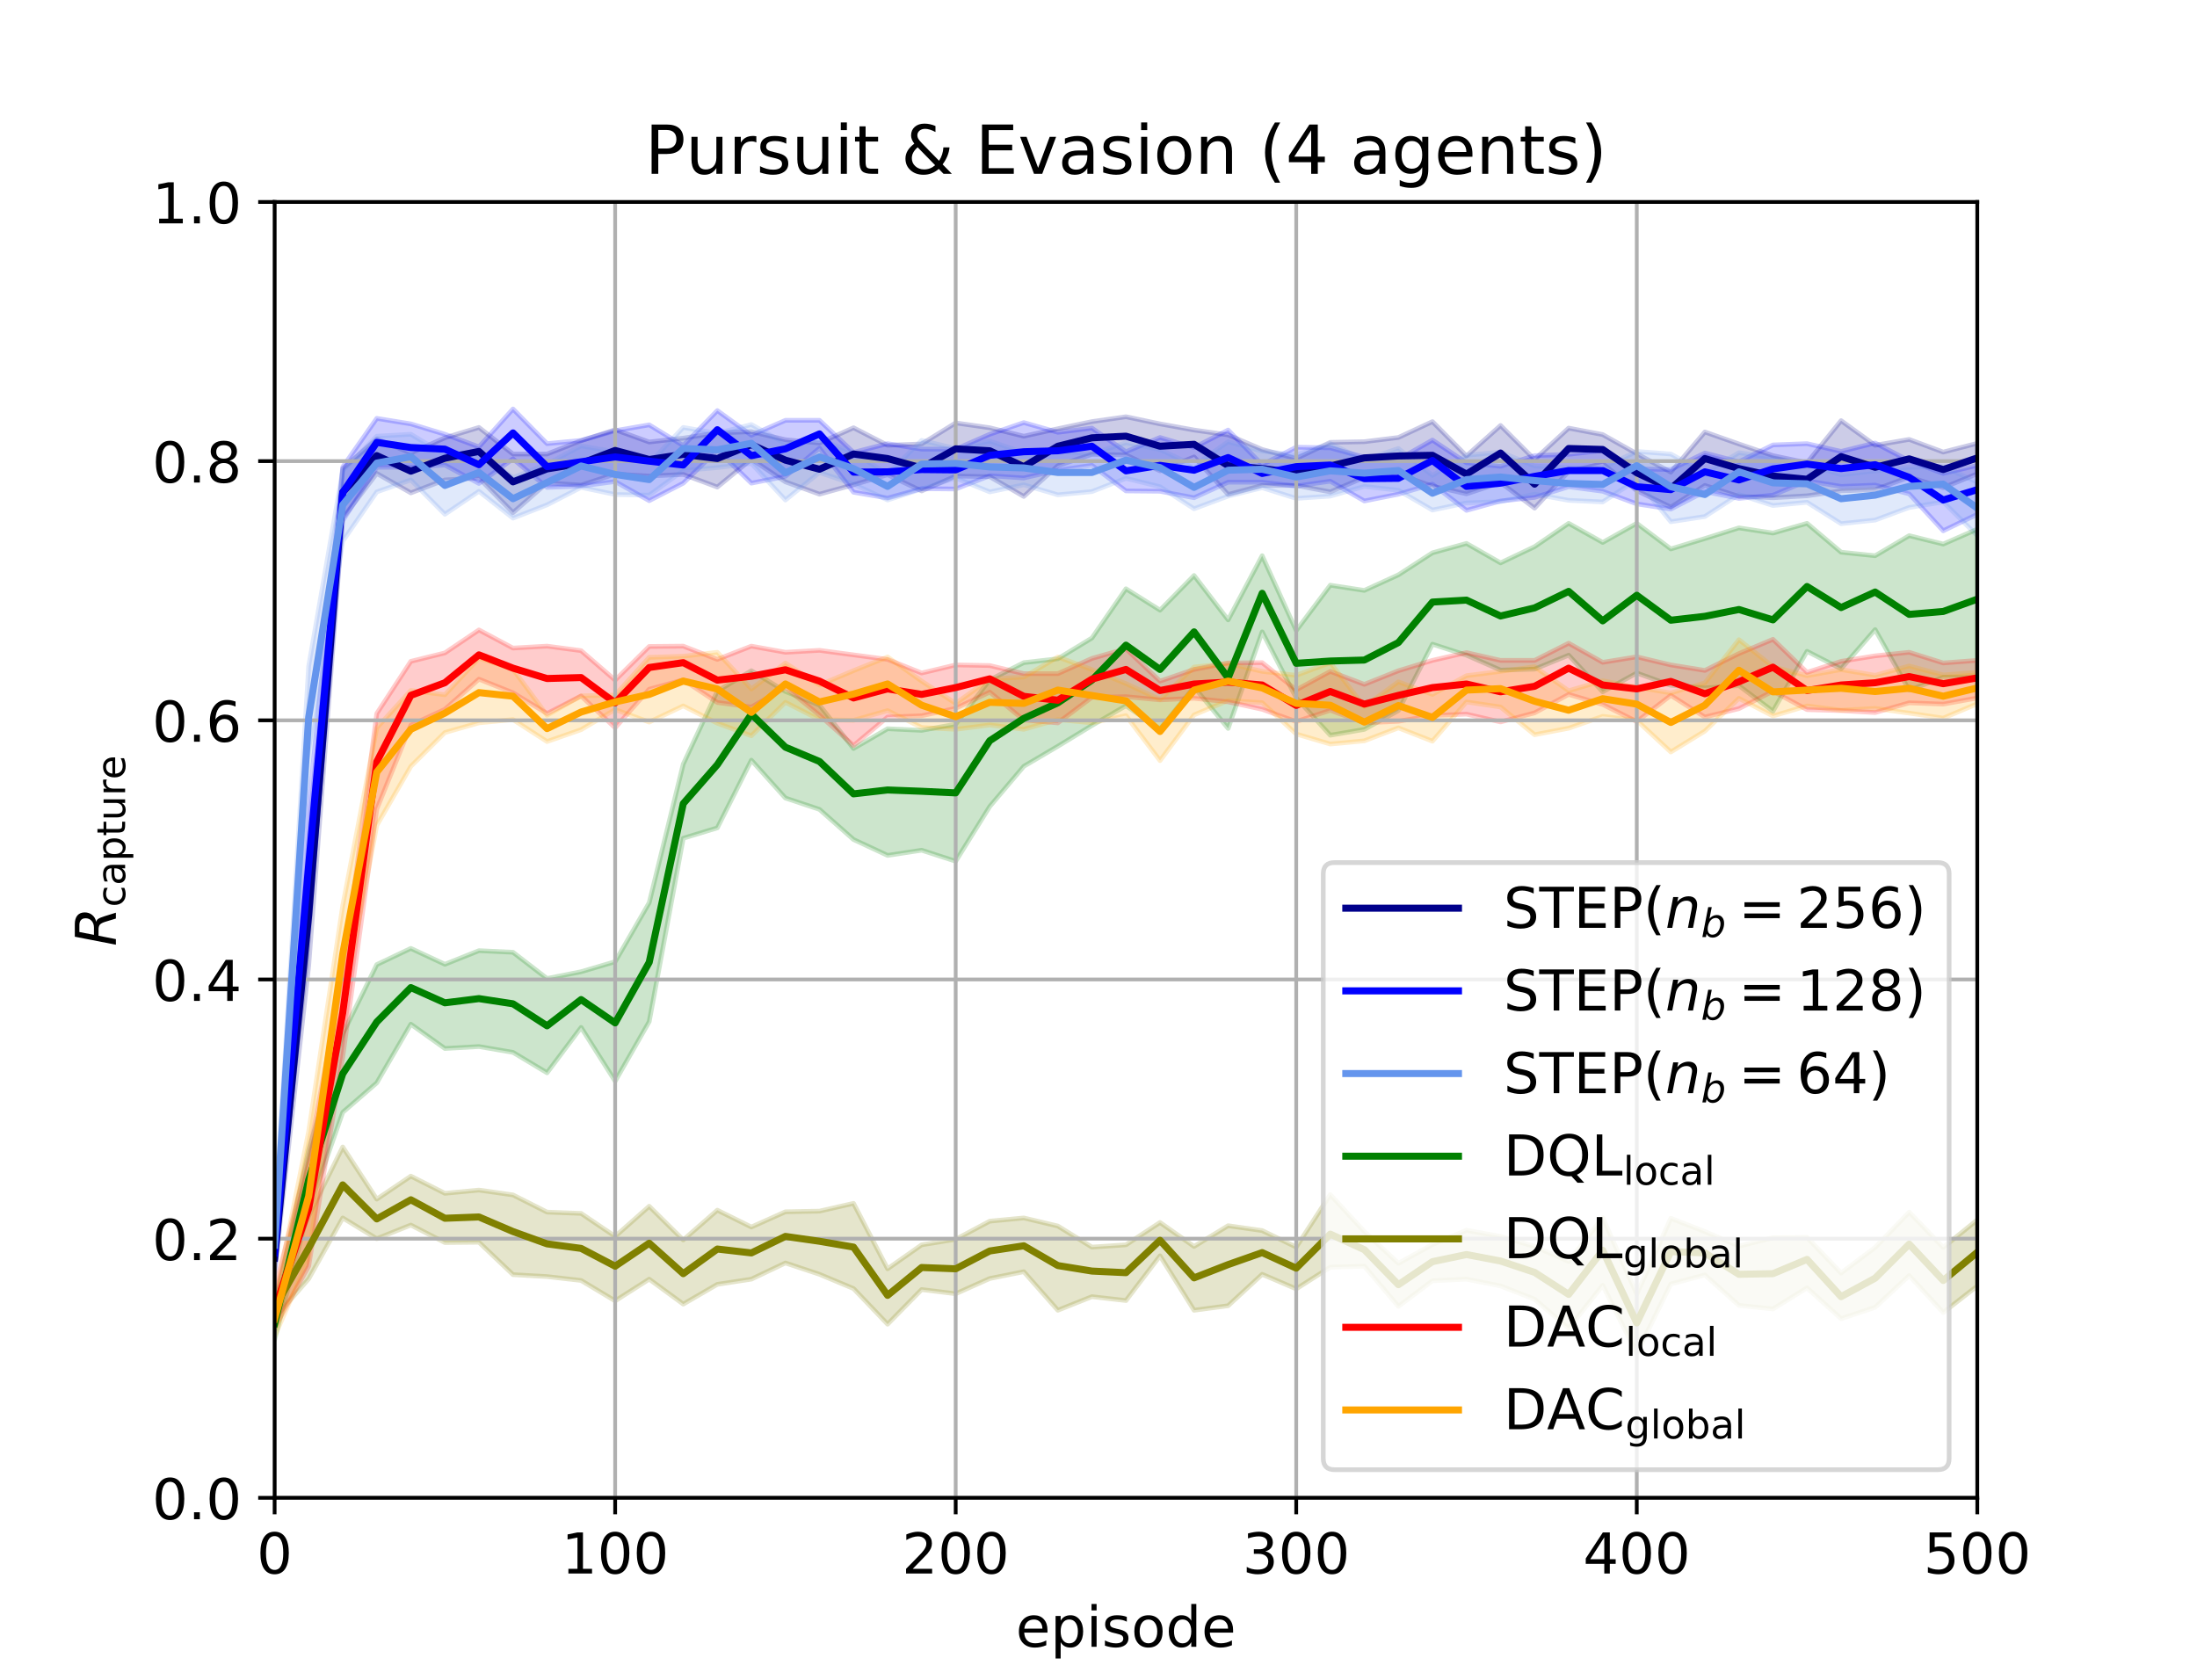 <?xml version="1.0" encoding="utf-8" standalone="no"?>
<!DOCTYPE svg PUBLIC "-//W3C//DTD SVG 1.1//EN"
  "http://www.w3.org/Graphics/SVG/1.1/DTD/svg11.dtd">
<!-- Created with matplotlib (http://matplotlib.org/) -->
<svg height="358pt" version="1.1" viewBox="0 0 468 358" width="468pt" xmlns="http://www.w3.org/2000/svg" xmlns:xlink="http://www.w3.org/1999/xlink">
 <defs>
  <style type="text/css">
*{stroke-linecap:butt;stroke-linejoin:round;}
  </style>
 </defs>
 <g id="figure_1">
  <g id="patch_1">
   <path d="M 0 358.56 
L 468 358.56 
L 468 0 
L 0 0 
z
" style="fill:#ffffff;"/>
  </g>
  <g id="axes_1">
   <g id="patch_2">
    <path d="M 58.5 319.118 
L 421.2 319.118 
L 421.2 43.027 
L 58.5 43.027 
z
" style="fill:#ffffff;"/>
   </g>
   <g id="PolyCollection_1">
    <defs>
     <path d="M 58.5 -92.934 
L 58.5 -87.481 
L 65.754 -152.777 
L 73.008 -248.167 
L 80.262 -257.692 
L 87.516 -253.55 
L 94.77 -256.311 
L 102.024 -256.725 
L 109.278 -249.34 
L 116.532 -255.688 
L 123.786 -255.207 
L 131.04 -257.554 
L 138.294 -257.14 
L 145.548 -257.485 
L 152.802 -254.793 
L 160.056 -260.729 
L 167.31 -255.897 
L 174.564 -253.274 
L 181.818 -255.276 
L 189.072 -257.414 
L 196.326 -253.964 
L 203.58 -257.14 
L 210.834 -257.001 
L 218.088 -252.791 
L 225.342 -259.348 
L 232.596 -261.764 
L 239.85 -261.626 
L 247.104 -258.244 
L 254.358 -261.21 
L 261.612 -253.205 
L 268.866 -255.138 
L 276.12 -255.138 
L 283.374 -253.757 
L 290.628 -256.863 
L 297.882 -257.485 
L 305.136 -255 
L 312.39 -253.343 
L 319.644 -255.759 
L 326.898 -250.306 
L 334.152 -258.106 
L 341.406 -259.762 
L 348.66 -254.033 
L 355.914 -250.513 
L 363.168 -255.138 
L 370.422 -252.791 
L 377.676 -252.515 
L 384.93 -252.929 
L 392.184 -253.964 
L 399.438 -254.241 
L 406.692 -256.932 
L 413.946 -254.653 
L 421.2 -257.623 
L 421.2 -264.111 
L 421.2 -264.111 
L 413.946 -262.247 
L 406.692 -264.939 
L 399.438 -263.697 
L 392.184 -268.942 
L 384.93 -259.969 
L 377.676 -261.488 
L 370.422 -263.973 
L 363.168 -266.527 
L 355.914 -257.968 
L 348.66 -261.902 
L 341.406 -265.974 
L 334.152 -267.355 
L 326.898 -260.66 
L 319.644 -267.907 
L 312.39 -261.419 
L 305.136 -268.735 
L 297.882 -265.353 
L 290.628 -264.456 
L 283.374 -264.318 
L 276.12 -260.867 
L 268.866 -262.799 
L 261.612 -265.905 
L 254.358 -266.941 
L 247.104 -268.252 
L 239.85 -269.771 
L 232.596 -268.735 
L 225.342 -267.217 
L 218.088 -265.629 
L 210.834 -267.424 
L 203.58 -268.461 
L 196.326 -263.973 
L 189.072 -263.697 
L 181.818 -267.424 
L 174.564 -264.18 
L 167.31 -264.87 
L 160.056 -266.596 
L 152.802 -266.32 
L 145.548 -265.215 
L 138.294 -264.387 
L 131.04 -267.01 
L 123.786 -264.663 
L 116.532 -261.833 
L 109.278 -261.833 
L 102.024 -267.493 
L 94.77 -265.284 
L 87.516 -262.04 
L 80.262 -265.008 
L 73.008 -258.727 
L 65.754 -175.209 
L 58.5 -92.934 
z
" id="m5fd90347fc" style="stroke:#00008b;stroke-opacity:0.2;"/>
    </defs>
    <g clip-path="url(#p54b1e45ecc)">
     <use style="fill:#00008b;fill-opacity:0.2;stroke:#00008b;stroke-opacity:0.2;" x="0" xlink:href="#m5fd90347fc" y="358.56"/>
    </g>
   </g>
   <g id="PolyCollection_2">
    <defs>
     <path d="M 58.5 -95.005 
L 58.5 -88.172 
L 65.754 -162.164 
L 73.008 -247.614 
L 80.262 -259.003 
L 87.516 -259.003 
L 94.77 -259.486 
L 102.024 -255.552 
L 109.278 -260.798 
L 116.532 -254.724 
L 123.786 -255 
L 131.04 -255.966 
L 138.294 -251.892 
L 145.548 -255.619 
L 152.802 -262.661 
L 160.056 -255.621 
L 167.31 -257.07 
L 174.564 -263.075 
L 181.818 -253.688 
L 189.072 -252.446 
L 196.326 -254.448 
L 203.58 -254.379 
L 210.834 -257.209 
L 218.088 -256.725 
L 225.342 -258.382 
L 232.596 -259.417 
L 239.85 -253.964 
L 247.104 -253.895 
L 254.358 -252.515 
L 261.612 -255.828 
L 268.866 -255.828 
L 276.12 -255 
L 283.374 -256.035 
L 290.628 -251.825 
L 297.882 -253.273 
L 305.136 -255.414 
L 312.39 -249.823 
L 319.644 -251.825 
L 326.898 -252.584 
L 334.152 -254.862 
L 341.406 -253.895 
L 348.66 -251.204 
L 355.914 -250.099 
L 363.168 -253.826 
L 370.422 -252.377 
L 377.676 -253.067 
L 384.93 -256.104 
L 392.184 -254.931 
L 399.438 -255.207 
L 406.692 -253.343 
L 413.946 -245.475 
L 421.2 -248.993 
L 421.2 -259.417 
L 421.2 -259.417 
L 413.946 -257.692 
L 406.692 -260.384 
L 399.438 -264.18 
L 392.184 -262.385 
L 384.93 -264.042 
L 377.676 -263.766 
L 370.422 -260.177 
L 363.168 -262.04 
L 355.914 -258.52 
L 348.66 -258.658 
L 341.406 -262.592 
L 334.152 -261.764 
L 326.898 -261.488 
L 319.644 -259.21 
L 312.39 -259.969 
L 305.136 -264.801 
L 297.882 -260.66 
L 290.628 -261.143 
L 283.374 -263.144 
L 276.12 -263.283 
L 268.866 -259.555 
L 261.612 -266.941 
L 254.358 -263.214 
L 247.104 -265.353 
L 239.85 -262.316 
L 232.596 -267.355 
L 225.342 -266.458 
L 218.088 -268.528 
L 210.834 -266.043 
L 203.58 -262.868 
L 196.326 -262.87 
L 189.072 -264.042 
L 181.818 -262.178 
L 174.564 -269.011 
L 167.31 -269.011 
L 160.056 -265.836 
L 152.802 -271.082 
L 145.548 -263.628 
L 138.294 -268.045 
L 131.04 -266.803 
L 123.786 -264.732 
L 116.532 -264.042 
L 109.278 -271.427 
L 102.024 -263.352 
L 94.77 -266.043 
L 87.516 -268.252 
L 80.262 -269.426 
L 73.008 -259.072 
L 65.754 -186.253 
L 58.5 -95.005 
z
" id="m1e56eaf309" style="stroke:#0000ff;stroke-opacity:0.2;"/>
    </defs>
    <g clip-path="url(#p54b1e45ecc)">
     <use style="fill:#0000ff;fill-opacity:0.2;stroke:#0000ff;stroke-opacity:0.2;" x="0" xlink:href="#m1e56eaf309" y="358.56"/>
    </g>
   </g>
   <g id="PolyCollection_3">
    <defs>
     <path d="M 58.5 -97.421 
L 58.5 -89.414 
L 65.754 -195.638 
L 73.008 -243.266 
L 80.262 -253.757 
L 87.516 -256.311 
L 94.77 -248.995 
L 102.024 -253.895 
L 109.278 -248.167 
L 116.532 -250.996 
L 123.786 -254.724 
L 131.04 -253.205 
L 138.294 -253.067 
L 145.548 -258.313 
L 152.802 -258.934 
L 160.056 -259.831 
L 167.31 -252.032 
L 174.564 -257.899 
L 181.818 -255.414 
L 189.072 -252.032 
L 196.326 -254.379 
L 203.58 -256.725 
L 210.834 -253.757 
L 218.088 -255.276 
L 225.342 -253.136 
L 232.596 -253.826 
L 239.85 -256.656 
L 247.104 -254.862 
L 254.358 -250.168 
L 261.612 -252.86 
L 268.866 -254.655 
L 276.12 -252.377 
L 283.374 -252.86 
L 290.628 -254.931 
L 297.882 -254.103 
L 305.136 -249.892 
L 312.39 -251.411 
L 319.644 -251.687 
L 326.898 -253.274 
L 334.152 -251.963 
L 341.406 -251.618 
L 348.66 -256.311 
L 355.914 -247.407 
L 363.168 -248.512 
L 370.422 -253.205 
L 377.676 -250.858 
L 384.93 -251.549 
L 392.184 -246.993 
L 399.438 -247.752 
L 406.692 -250.443 
L 413.946 -251.618 
L 421.2 -244.439 
L 421.2 -255.828 
L 421.2 -255.828 
L 413.946 -259.141 
L 406.692 -259.005 
L 399.438 -258.244 
L 392.184 -257.416 
L 384.93 -259.693 
L 377.676 -261.074 
L 370.422 -262.109 
L 363.168 -257.83 
L 355.914 -261.833 
L 348.66 -262.385 
L 341.406 -258.936 
L 334.152 -258.934 
L 326.898 -259.279 
L 319.644 -262.247 
L 312.39 -261.557 
L 305.136 -257.278 
L 297.882 -263.006 
L 290.628 -260.591 
L 283.374 -264.042 
L 276.12 -261.626 
L 268.866 -262.454 
L 261.612 -264.456 
L 254.358 -259.348 
L 247.104 -262.799 
L 239.85 -264.249 
L 232.596 -261.833 
L 225.342 -262.454 
L 218.088 -262.109 
L 210.834 -264.594 
L 203.58 -263.006 
L 196.326 -264.732 
L 189.072 -257.554 
L 181.818 -262.178 
L 174.564 -264.939 
L 167.31 -264.042 
L 160.056 -268.114 
L 152.802 -266.251 
L 145.548 -267.493 
L 138.294 -259.831 
L 131.04 -262.316 
L 123.786 -263.559 
L 116.532 -259.693 
L 109.278 -256.794 
L 102.024 -262.247 
L 94.77 -261.697 
L 87.516 -266.043 
L 80.262 -265.629 
L 73.008 -258.244 
L 65.754 -216.623 
L 58.5 -97.421 
z
" id="m80aa239eb8" style="stroke:#6495ed;stroke-opacity:0.2;"/>
    </defs>
    <g clip-path="url(#p54b1e45ecc)">
     <use style="fill:#6495ed;fill-opacity:0.2;stroke:#6495ed;stroke-opacity:0.2;" x="0" xlink:href="#m80aa239eb8" y="358.56"/>
    </g>
   </g>
   <g id="PolyCollection_4">
    <defs>
     <path d="M 58.5 -79.889 
L 58.5 -73.125 
L 65.754 -100.803 
L 73.008 -121.577 
L 80.262 -127.858 
L 87.516 -140.353 
L 94.77 -135.176 
L 102.024 -135.59 
L 109.278 -134.348 
L 116.532 -130 
L 123.786 -139.663 
L 131.04 -128.205 
L 138.294 -140.905 
L 145.548 -179.972 
L 152.802 -182.181 
L 160.056 -196.607 
L 167.31 -188.531 
L 174.564 -186.115 
L 181.818 -179.696 
L 189.072 -176.314 
L 196.326 -177.418 
L 203.58 -175.071 
L 210.834 -186.736 
L 218.088 -195.295 
L 225.342 -199.573 
L 232.596 -203.99 
L 239.85 -208.202 
L 247.104 -203.233 
L 254.358 -212.206 
L 261.612 -203.371 
L 268.866 -223.938 
L 276.12 -209.859 
L 283.374 -201.92 
L 290.628 -203.164 
L 297.882 -207.167 
L 305.136 -221.315 
L 312.39 -218.97 
L 319.644 -215.795 
L 326.898 -216.002 
L 334.152 -218.97 
L 341.406 -211.17 
L 348.66 -215.174 
L 355.914 -212.551 
L 363.168 -211.999 
L 370.422 -212.482 
L 377.676 -207.029 
L 384.93 -219.798 
L 392.184 -216.071 
L 399.438 -224.423 
L 406.692 -211.514 
L 413.946 -214.276 
L 421.2 -214.207 
L 421.2 -245.82 
L 421.2 -245.82 
L 413.946 -242.645 
L 406.692 -244.439 
L 399.438 -240.16 
L 392.184 -240.919 
L 384.93 -247.062 
L 377.676 -244.991 
L 370.422 -246.096 
L 363.168 -243.818 
L 355.914 -241.609 
L 348.66 -247.062 
L 341.406 -242.99 
L 334.152 -247.062 
L 326.898 -242.094 
L 319.644 -238.641 
L 312.39 -242.783 
L 305.136 -240.781 
L 297.882 -236.088 
L 290.628 -232.774 
L 283.374 -233.881 
L 276.12 -224.216 
L 268.866 -240.162 
L 261.612 -226.493 
L 254.358 -235.95 
L 247.104 -228.564 
L 239.85 -233.12 
L 232.596 -222.628 
L 225.342 -218.211 
L 218.088 -217.384 
L 210.834 -213.724 
L 203.58 -204.268 
L 196.326 -202.957 
L 189.072 -203.302 
L 181.818 -199.093 
L 174.564 -208.34 
L 167.31 -211.239 
L 160.056 -215.657 
L 152.802 -211.31 
L 145.548 -195.778 
L 138.294 -166.236 
L 131.04 -153.674 
L 123.786 -151.535 
L 116.532 -150.087 
L 109.278 -155.676 
L 102.024 -156.021 
L 94.77 -153.122 
L 87.516 -156.504 
L 80.262 -153.053 
L 73.008 -138.284 
L 65.754 -113.572 
L 58.5 -79.889 
z
" id="m27c84ef31a" style="stroke:#008000;stroke-opacity:0.2;"/>
    </defs>
    <g clip-path="url(#p54b1e45ecc)">
     <use style="fill:#008000;fill-opacity:0.2;stroke:#008000;stroke-opacity:0.2;" x="0" xlink:href="#m27c84ef31a" y="358.56"/>
    </g>
   </g>
   <g id="PolyCollection_5">
    <defs>
     <path d="M 58.5 -82.029 
L 58.5 -77.749 
L 65.754 -86.101 
L 73.008 -99.077 
L 80.262 -94.66 
L 87.516 -97.559 
L 94.77 -93.832 
L 102.024 -93.901 
L 109.278 -86.997 
L 116.532 -86.584 
L 123.786 -85.756 
L 131.04 -81.407 
L 138.294 -86.032 
L 145.548 -80.717 
L 152.802 -84.926 
L 160.056 -86.032 
L 167.31 -89.483 
L 174.564 -87.067 
L 181.818 -84.03 
L 189.072 -76.438 
L 196.326 -83.823 
L 203.58 -82.926 
L 210.834 -86.17 
L 218.088 -87.62 
L 225.342 -79.406 
L 232.596 -82.305 
L 239.85 -81.476 
L 247.104 -91.002 
L 254.358 -79.406 
L 261.612 -80.372 
L 268.866 -87.067 
L 276.12 -83.961 
L 283.374 -88.586 
L 290.628 -88.793 
L 297.882 -80.234 
L 305.136 -85.685 
L 312.39 -86.032 
L 319.644 -84.583 
L 326.898 -81.753 
L 334.152 -75.539 
L 341.406 -84.721 
L 348.66 -70.226 
L 355.914 -84.997 
L 363.168 -86.929 
L 370.422 -80.441 
L 377.676 -79.682 
L 384.93 -84.168 
L 392.184 -77.611 
L 399.438 -80.027 
L 406.692 -86.79 
L 413.946 -78.923 
L 421.2 -84.583 
L 421.2 -98.663 
L 421.2 -98.663 
L 413.946 -92.796 
L 406.692 -100.32 
L 399.438 -92.796 
L 392.184 -87.343 
L 384.93 -94.936 
L 377.676 -94.869 
L 370.422 -93.072 
L 363.168 -96.178 
L 355.914 -99.01 
L 348.66 -82.857 
L 341.406 -99.146 
L 334.152 -89.828 
L 326.898 -93.003 
L 319.644 -95.143 
L 312.39 -96.454 
L 305.136 -93.417 
L 297.882 -89.414 
L 290.628 -96.178 
L 283.374 -104.047 
L 276.12 -92.865 
L 268.866 -96.385 
L 261.612 -97.421 
L 254.358 -93.003 
L 247.104 -98.111 
L 239.85 -93.348 
L 232.596 -92.865 
L 225.342 -97.352 
L 218.088 -99.077 
L 210.834 -98.387 
L 203.58 -94.522 
L 196.326 -93.348 
L 189.072 -88.241 
L 181.818 -102.183 
L 174.564 -100.527 
L 167.31 -100.389 
L 160.056 -97.145 
L 152.802 -100.734 
L 145.548 -94.384 
L 138.294 -101.562 
L 131.04 -95.143 
L 123.786 -100.044 
L 116.532 -100.32 
L 109.278 -103.978 
L 102.024 -105.013 
L 94.77 -104.323 
L 87.516 -107.983 
L 80.262 -103.081 
L 73.008 -114.193 
L 65.754 -99.493 
L 58.5 -82.029 
z
" id="m08b1c241bb" style="stroke:#808000;stroke-opacity:0.2;"/>
    </defs>
    <g clip-path="url(#p54b1e45ecc)">
     <use style="fill:#808000;fill-opacity:0.2;stroke:#808000;stroke-opacity:0.2;" x="0" xlink:href="#m08b1c241bb" y="358.56"/>
    </g>
   </g>
   <g id="PolyCollection_6">
    <defs>
     <path d="M 58.5 -83.754 
L 58.5 -75.748 
L 65.754 -88.793 
L 73.008 -133.382 
L 80.262 -186.184 
L 87.516 -204.061 
L 94.77 -207.443 
L 102.024 -213.86 
L 109.278 -210.963 
L 116.532 -206.546 
L 123.786 -210.273 
L 131.04 -203.509 
L 138.294 -211.723 
L 145.548 -213.724 
L 152.802 -208.893 
L 160.056 -207.926 
L 167.31 -212.068 
L 174.564 -206.201 
L 181.818 -199.713 
L 189.072 -205.787 
L 196.326 -206.063 
L 203.58 -207.65 
L 210.834 -211.101 
L 218.088 -205.165 
L 225.342 -204.544 
L 232.596 -209.997 
L 239.85 -210.135 
L 247.104 -209.445 
L 254.358 -209.79 
L 261.612 -209.031 
L 268.866 -207.441 
L 276.12 -204.82 
L 283.374 -207.236 
L 290.628 -204.544 
L 297.882 -204.889 
L 305.136 -206.132 
L 312.39 -206.408 
L 319.644 -204.751 
L 326.898 -206.682 
L 334.152 -210.618 
L 341.406 -208.478 
L 348.66 -204.82 
L 355.914 -210.411 
L 363.168 -205.787 
L 370.422 -207.581 
L 377.676 -211.308 
L 384.93 -207.374 
L 392.184 -207.167 
L 399.438 -206.753 
L 406.692 -208.824 
L 413.946 -208.547 
L 421.2 -209.859 
L 421.2 -217.866 
L 421.2 -217.866 
L 413.946 -217.313 
L 406.692 -219.591 
L 399.438 -218.832 
L 392.184 -217.658 
L 384.93 -215.312 
L 377.676 -222.352 
L 370.422 -219.315 
L 363.168 -215.726 
L 355.914 -216.899 
L 348.66 -218.625 
L 341.406 -217.451 
L 334.152 -221.524 
L 326.898 -217.866 
L 319.644 -217.866 
L 312.39 -219.522 
L 305.136 -217.866 
L 297.882 -215.657 
L 290.628 -212.758 
L 283.374 -215.519 
L 276.12 -211.584 
L 268.866 -217.382 
L 261.612 -217.313 
L 254.358 -215.933 
L 247.104 -213.448 
L 239.85 -220.35 
L 232.596 -218.28 
L 225.342 -215.036 
L 218.088 -215.036 
L 210.834 -216.761 
L 203.58 -216.899 
L 196.326 -215.174 
L 189.072 -218.073 
L 181.818 -219.039 
L 174.564 -220.005 
L 167.31 -219.591 
L 160.056 -220.903 
L 152.802 -218.073 
L 145.548 -220.903 
L 138.294 -220.834 
L 131.04 -213.655 
L 123.786 -219.936 
L 116.532 -220.904 
L 109.278 -220.488 
L 102.024 -224.354 
L 94.77 -219.453 
L 87.516 -217.658 
L 80.262 -206.546 
L 73.008 -150.775 
L 65.754 -112.33 
L 58.5 -83.754 
z
" id="mbff9f789ef" style="stroke:#ff0000;stroke-opacity:0.2;"/>
    </defs>
    <g clip-path="url(#p54b1e45ecc)">
     <use style="fill:#ff0000;fill-opacity:0.2;stroke:#ff0000;stroke-opacity:0.2;" x="0" xlink:href="#mbff9f789ef" y="358.56"/>
    </g>
   </g>
   <g id="PolyCollection_7">
    <defs>
     <path d="M 58.5 -81.239 
L 58.5 -73.876 
L 65.754 -90.365 
L 73.008 -144.126 
L 80.262 -182.702 
L 87.516 -195.28 
L 94.77 -202.489 
L 102.024 -204.558 
L 109.278 -205.25 
L 116.532 -200.57 
L 123.786 -203.102 
L 131.04 -207.397 
L 138.294 -204.713 
L 145.548 -208.164 
L 152.802 -204.483 
L 160.056 -201.799 
L 167.31 -208.931 
L 174.564 -205.25 
L 181.818 -205.094 
L 189.072 -207.167 
L 196.326 -203.562 
L 203.58 -203.179 
L 210.834 -204.099 
L 218.088 -203.179 
L 225.342 -205.25 
L 232.596 -204.558 
L 239.85 -206.093 
L 247.104 -196.507 
L 254.358 -206.247 
L 261.612 -209.314 
L 268.866 -208.854 
L 276.12 -202.182 
L 283.374 -200.035 
L 290.628 -200.725 
L 297.882 -203.486 
L 305.136 -200.648 
L 312.39 -209.008 
L 319.644 -207.934 
L 326.898 -202.029 
L 334.152 -203.409 
L 341.406 -205.94 
L 348.66 -205.096 
L 355.914 -198.347 
L 363.168 -202.796 
L 370.422 -209.775 
L 377.676 -206.017 
L 384.93 -208.164 
L 392.184 -207.244 
L 399.438 -207.627 
L 406.692 -206.63 
L 413.946 -205.556 
L 421.2 -208.624 
L 421.2 -215.296 
L 421.2 -215.296 
L 413.946 -214.76 
L 406.692 -216.677 
L 399.438 -214.683 
L 392.184 -215.91 
L 384.93 -214.606 
L 377.676 -216.523 
L 370.422 -222.275 
L 363.168 -213.074 
L 355.914 -210.925 
L 348.66 -212.152 
L 341.406 -213.532 
L 334.152 -211.385 
L 326.898 -216.523 
L 319.644 -215.526 
L 312.39 -214.606 
L 305.136 -210.618 
L 297.882 -213.302 
L 290.628 -208.011 
L 283.374 -217.367 
L 276.12 -214.683 
L 268.866 -215.526 
L 261.612 -217.214 
L 254.358 -216.447 
L 247.104 -209.544 
L 239.85 -212.919 
L 232.596 -215.91 
L 225.342 -218.594 
L 218.088 -214.299 
L 210.834 -213.916 
L 203.58 -208.701 
L 196.326 -213.456 
L 189.072 -218.594 
L 181.818 -215.68 
L 174.564 -212.612 
L 167.31 -217.29 
L 160.056 -211.769 
L 152.802 -219.591 
L 145.548 -218.747 
L 138.294 -218.517 
L 131.04 -210.465 
L 123.786 -210.311 
L 116.532 -206.17 
L 109.278 -215.987 
L 102.024 -218.364 
L 94.77 -210.541 
L 87.516 -211.462 
L 80.262 -203.486 
L 73.008 -165.6 
L 65.754 -117.514 
L 58.5 -81.239 
z
" id="m85de29c3a7" style="stroke:#ffa500;stroke-opacity:0.2;"/>
    </defs>
    <g clip-path="url(#p54b1e45ecc)">
     <use style="fill:#ffa500;fill-opacity:0.2;stroke:#ffa500;stroke-opacity:0.2;" x="0" xlink:href="#m85de29c3a7" y="358.56"/>
    </g>
   </g>
   <g id="matplotlib.axis_1">
    <g id="xtick_1">
     <g id="line2d_1">
      <path clip-path="url(#p54b1e45ecc)" d="M 58.5 319.118 
L 58.5 43.027 
" style="fill:none;stroke:#b0b0b0;stroke-linecap:square;stroke-width:0.8;"/>
     </g>
     <g id="line2d_2">
      <defs>
       <path d="M 0 0 
L 0 3.5 
" id="mabf7d465e6" style="stroke:#000000;stroke-width:0.8;"/>
      </defs>
      <g>
       <use style="stroke:#000000;stroke-width:0.8;" x="58.5" xlink:href="#mabf7d465e6" y="319.118"/>
      </g>
     </g>
     <g id="text_1">
      <!-- 0 -->
      <defs>
       <path d="M 31.781 66.406 
Q 24.172 66.406 20.328 58.906 
Q 16.5 51.422 16.5 36.375 
Q 16.5 21.391 20.328 13.891 
Q 24.172 6.391 31.781 6.391 
Q 39.453 6.391 43.281 13.891 
Q 47.125 21.391 47.125 36.375 
Q 47.125 51.422 43.281 58.906 
Q 39.453 66.406 31.781 66.406 
z
M 31.781 74.219 
Q 44.047 74.219 50.516 64.516 
Q 56.984 54.828 56.984 36.375 
Q 56.984 17.969 50.516 8.266 
Q 44.047 -1.422 31.781 -1.422 
Q 19.531 -1.422 13.062 8.266 
Q 6.594 17.969 6.594 36.375 
Q 6.594 54.828 13.062 64.516 
Q 19.531 74.219 31.781 74.219 
z
" id="DejaVuSans-30"/>
      </defs>
      <g transform="translate(54.682 335.237)scale(0.12 -0.12)">
       <use xlink:href="#DejaVuSans-30"/>
      </g>
     </g>
    </g>
    <g id="xtick_2">
     <g id="line2d_3">
      <path clip-path="url(#p54b1e45ecc)" d="M 131.04 319.118 
L 131.04 43.027 
" style="fill:none;stroke:#b0b0b0;stroke-linecap:square;stroke-width:0.8;"/>
     </g>
     <g id="line2d_4">
      <g>
       <use style="stroke:#000000;stroke-width:0.8;" x="131.04" xlink:href="#mabf7d465e6" y="319.118"/>
      </g>
     </g>
     <g id="text_2">
      <!-- 100 -->
      <defs>
       <path d="M 12.406 8.297 
L 28.516 8.297 
L 28.516 63.922 
L 10.984 60.406 
L 10.984 69.391 
L 28.422 72.906 
L 38.281 72.906 
L 38.281 8.297 
L 54.391 8.297 
L 54.391 0 
L 12.406 0 
z
" id="DejaVuSans-31"/>
      </defs>
      <g transform="translate(119.588 335.237)scale(0.12 -0.12)">
       <use xlink:href="#DejaVuSans-31"/>
       <use x="63.623" xlink:href="#DejaVuSans-30"/>
       <use x="127.246" xlink:href="#DejaVuSans-30"/>
      </g>
     </g>
    </g>
    <g id="xtick_3">
     <g id="line2d_5">
      <path clip-path="url(#p54b1e45ecc)" d="M 203.58 319.118 
L 203.58 43.027 
" style="fill:none;stroke:#b0b0b0;stroke-linecap:square;stroke-width:0.8;"/>
     </g>
     <g id="line2d_6">
      <g>
       <use style="stroke:#000000;stroke-width:0.8;" x="203.58" xlink:href="#mabf7d465e6" y="319.118"/>
      </g>
     </g>
     <g id="text_3">
      <!-- 200 -->
      <defs>
       <path d="M 19.188 8.297 
L 53.609 8.297 
L 53.609 0 
L 7.328 0 
L 7.328 8.297 
Q 12.938 14.109 22.625 23.891 
Q 32.328 33.688 34.812 36.531 
Q 39.547 41.844 41.422 45.531 
Q 43.312 49.219 43.312 52.781 
Q 43.312 58.594 39.234 62.25 
Q 35.156 65.922 28.609 65.922 
Q 23.969 65.922 18.812 64.312 
Q 13.672 62.703 7.812 59.422 
L 7.812 69.391 
Q 13.766 71.781 18.938 73 
Q 24.125 74.219 28.422 74.219 
Q 39.75 74.219 46.484 68.547 
Q 53.219 62.891 53.219 53.422 
Q 53.219 48.922 51.531 44.891 
Q 49.859 40.875 45.406 35.406 
Q 44.188 33.984 37.641 27.219 
Q 31.109 20.453 19.188 8.297 
z
" id="DejaVuSans-32"/>
      </defs>
      <g transform="translate(192.127 335.237)scale(0.12 -0.12)">
       <use xlink:href="#DejaVuSans-32"/>
       <use x="63.623" xlink:href="#DejaVuSans-30"/>
       <use x="127.246" xlink:href="#DejaVuSans-30"/>
      </g>
     </g>
    </g>
    <g id="xtick_4">
     <g id="line2d_7">
      <path clip-path="url(#p54b1e45ecc)" d="M 276.12 319.118 
L 276.12 43.027 
" style="fill:none;stroke:#b0b0b0;stroke-linecap:square;stroke-width:0.8;"/>
     </g>
     <g id="line2d_8">
      <g>
       <use style="stroke:#000000;stroke-width:0.8;" x="276.12" xlink:href="#mabf7d465e6" y="319.118"/>
      </g>
     </g>
     <g id="text_4">
      <!-- 300 -->
      <defs>
       <path d="M 40.578 39.312 
Q 47.656 37.797 51.625 33 
Q 55.609 28.219 55.609 21.188 
Q 55.609 10.406 48.188 4.484 
Q 40.766 -1.422 27.094 -1.422 
Q 22.516 -1.422 17.656 -0.516 
Q 12.797 0.391 7.625 2.203 
L 7.625 11.719 
Q 11.719 9.328 16.594 8.109 
Q 21.484 6.891 26.812 6.891 
Q 36.078 6.891 40.938 10.547 
Q 45.797 14.203 45.797 21.188 
Q 45.797 27.641 41.281 31.266 
Q 36.766 34.906 28.719 34.906 
L 20.219 34.906 
L 20.219 43.016 
L 29.109 43.016 
Q 36.375 43.016 40.234 45.922 
Q 44.094 48.828 44.094 54.297 
Q 44.094 59.906 40.109 62.906 
Q 36.141 65.922 28.719 65.922 
Q 24.656 65.922 20.016 65.031 
Q 15.375 64.156 9.812 62.312 
L 9.812 71.094 
Q 15.438 72.656 20.344 73.438 
Q 25.25 74.219 29.594 74.219 
Q 40.828 74.219 47.359 69.109 
Q 53.906 64.016 53.906 55.328 
Q 53.906 49.266 50.438 45.094 
Q 46.969 40.922 40.578 39.312 
z
" id="DejaVuSans-33"/>
      </defs>
      <g transform="translate(264.668 335.237)scale(0.12 -0.12)">
       <use xlink:href="#DejaVuSans-33"/>
       <use x="63.623" xlink:href="#DejaVuSans-30"/>
       <use x="127.246" xlink:href="#DejaVuSans-30"/>
      </g>
     </g>
    </g>
    <g id="xtick_5">
     <g id="line2d_9">
      <path clip-path="url(#p54b1e45ecc)" d="M 348.66 319.118 
L 348.66 43.027 
" style="fill:none;stroke:#b0b0b0;stroke-linecap:square;stroke-width:0.8;"/>
     </g>
     <g id="line2d_10">
      <g>
       <use style="stroke:#000000;stroke-width:0.8;" x="348.66" xlink:href="#mabf7d465e6" y="319.118"/>
      </g>
     </g>
     <g id="text_5">
      <!-- 400 -->
      <defs>
       <path d="M 37.797 64.312 
L 12.891 25.391 
L 37.797 25.391 
z
M 35.203 72.906 
L 47.609 72.906 
L 47.609 25.391 
L 58.016 25.391 
L 58.016 17.188 
L 47.609 17.188 
L 47.609 0 
L 37.797 0 
L 37.797 17.188 
L 4.891 17.188 
L 4.891 26.703 
z
" id="DejaVuSans-34"/>
      </defs>
      <g transform="translate(337.207 335.237)scale(0.12 -0.12)">
       <use xlink:href="#DejaVuSans-34"/>
       <use x="63.623" xlink:href="#DejaVuSans-30"/>
       <use x="127.246" xlink:href="#DejaVuSans-30"/>
      </g>
     </g>
    </g>
    <g id="xtick_6">
     <g id="line2d_11">
      <path clip-path="url(#p54b1e45ecc)" d="M 421.2 319.118 
L 421.2 43.027 
" style="fill:none;stroke:#b0b0b0;stroke-linecap:square;stroke-width:0.8;"/>
     </g>
     <g id="line2d_12">
      <g>
       <use style="stroke:#000000;stroke-width:0.8;" x="421.2" xlink:href="#mabf7d465e6" y="319.118"/>
      </g>
     </g>
     <g id="text_6">
      <!-- 500 -->
      <defs>
       <path d="M 10.797 72.906 
L 49.516 72.906 
L 49.516 64.594 
L 19.828 64.594 
L 19.828 46.734 
Q 21.969 47.469 24.109 47.828 
Q 26.266 48.188 28.422 48.188 
Q 40.625 48.188 47.75 41.5 
Q 54.891 34.812 54.891 23.391 
Q 54.891 11.625 47.562 5.094 
Q 40.234 -1.422 26.906 -1.422 
Q 22.312 -1.422 17.547 -0.641 
Q 12.797 0.141 7.719 1.703 
L 7.719 11.625 
Q 12.109 9.234 16.797 8.062 
Q 21.484 6.891 26.703 6.891 
Q 35.156 6.891 40.078 11.328 
Q 45.016 15.766 45.016 23.391 
Q 45.016 31 40.078 35.438 
Q 35.156 39.891 26.703 39.891 
Q 22.75 39.891 18.812 39.016 
Q 14.891 38.141 10.797 36.281 
z
" id="DejaVuSans-35"/>
      </defs>
      <g transform="translate(409.748 335.237)scale(0.12 -0.12)">
       <use xlink:href="#DejaVuSans-35"/>
       <use x="63.623" xlink:href="#DejaVuSans-30"/>
       <use x="127.246" xlink:href="#DejaVuSans-30"/>
      </g>
     </g>
    </g>
    <g id="text_7">
     <!-- episode -->
     <defs>
      <path d="M 56.203 29.594 
L 56.203 25.203 
L 14.891 25.203 
Q 15.484 15.922 20.484 11.062 
Q 25.484 6.203 34.422 6.203 
Q 39.594 6.203 44.453 7.469 
Q 49.312 8.734 54.109 11.281 
L 54.109 2.781 
Q 49.266 0.734 44.188 -0.344 
Q 39.109 -1.422 33.891 -1.422 
Q 20.797 -1.422 13.156 6.188 
Q 5.516 13.812 5.516 26.812 
Q 5.516 40.234 12.766 48.109 
Q 20.016 56 32.328 56 
Q 43.359 56 49.781 48.891 
Q 56.203 41.797 56.203 29.594 
z
M 47.219 32.234 
Q 47.125 39.594 43.094 43.984 
Q 39.062 48.391 32.422 48.391 
Q 24.906 48.391 20.391 44.141 
Q 15.875 39.891 15.188 32.172 
z
" id="DejaVuSans-65"/>
      <path d="M 18.109 8.203 
L 18.109 -20.797 
L 9.078 -20.797 
L 9.078 54.688 
L 18.109 54.688 
L 18.109 46.391 
Q 20.953 51.266 25.266 53.625 
Q 29.594 56 35.594 56 
Q 45.562 56 51.781 48.094 
Q 58.016 40.188 58.016 27.297 
Q 58.016 14.406 51.781 6.484 
Q 45.562 -1.422 35.594 -1.422 
Q 29.594 -1.422 25.266 0.953 
Q 20.953 3.328 18.109 8.203 
z
M 48.688 27.297 
Q 48.688 37.203 44.609 42.844 
Q 40.531 48.484 33.406 48.484 
Q 26.266 48.484 22.188 42.844 
Q 18.109 37.203 18.109 27.297 
Q 18.109 17.391 22.188 11.75 
Q 26.266 6.109 33.406 6.109 
Q 40.531 6.109 44.609 11.75 
Q 48.688 17.391 48.688 27.297 
z
" id="DejaVuSans-70"/>
      <path d="M 9.422 54.688 
L 18.406 54.688 
L 18.406 0 
L 9.422 0 
z
M 9.422 75.984 
L 18.406 75.984 
L 18.406 64.594 
L 9.422 64.594 
z
" id="DejaVuSans-69"/>
      <path d="M 44.281 53.078 
L 44.281 44.578 
Q 40.484 46.531 36.375 47.5 
Q 32.281 48.484 27.875 48.484 
Q 21.188 48.484 17.844 46.438 
Q 14.5 44.391 14.5 40.281 
Q 14.5 37.156 16.891 35.375 
Q 19.281 33.594 26.516 31.984 
L 29.594 31.297 
Q 39.156 29.25 43.188 25.516 
Q 47.219 21.781 47.219 15.094 
Q 47.219 7.469 41.188 3.016 
Q 35.156 -1.422 24.609 -1.422 
Q 20.219 -1.422 15.453 -0.562 
Q 10.688 0.297 5.422 2 
L 5.422 11.281 
Q 10.406 8.688 15.234 7.391 
Q 20.062 6.109 24.812 6.109 
Q 31.156 6.109 34.562 8.281 
Q 37.984 10.453 37.984 14.406 
Q 37.984 18.062 35.516 20.016 
Q 33.062 21.969 24.703 23.781 
L 21.578 24.516 
Q 13.234 26.266 9.516 29.906 
Q 5.812 33.547 5.812 39.891 
Q 5.812 47.609 11.281 51.797 
Q 16.75 56 26.812 56 
Q 31.781 56 36.172 55.266 
Q 40.578 54.547 44.281 53.078 
z
" id="DejaVuSans-73"/>
      <path d="M 30.609 48.391 
Q 23.391 48.391 19.188 42.75 
Q 14.984 37.109 14.984 27.297 
Q 14.984 17.484 19.156 11.844 
Q 23.344 6.203 30.609 6.203 
Q 37.797 6.203 41.984 11.859 
Q 46.188 17.531 46.188 27.297 
Q 46.188 37.016 41.984 42.703 
Q 37.797 48.391 30.609 48.391 
z
M 30.609 56 
Q 42.328 56 49.016 48.375 
Q 55.719 40.766 55.719 27.297 
Q 55.719 13.875 49.016 6.219 
Q 42.328 -1.422 30.609 -1.422 
Q 18.844 -1.422 12.172 6.219 
Q 5.516 13.875 5.516 27.297 
Q 5.516 40.766 12.172 48.375 
Q 18.844 56 30.609 56 
z
" id="DejaVuSans-6f"/>
      <path d="M 45.406 46.391 
L 45.406 75.984 
L 54.391 75.984 
L 54.391 0 
L 45.406 0 
L 45.406 8.203 
Q 42.578 3.328 38.25 0.953 
Q 33.938 -1.422 27.875 -1.422 
Q 17.969 -1.422 11.734 6.484 
Q 5.516 14.406 5.516 27.297 
Q 5.516 40.188 11.734 48.094 
Q 17.969 56 27.875 56 
Q 33.938 56 38.25 53.625 
Q 42.578 51.266 45.406 46.391 
z
M 14.797 27.297 
Q 14.797 17.391 18.875 11.75 
Q 22.953 6.109 30.078 6.109 
Q 37.203 6.109 41.297 11.75 
Q 45.406 17.391 45.406 27.297 
Q 45.406 37.203 41.297 42.844 
Q 37.203 48.484 30.078 48.484 
Q 22.953 48.484 18.875 42.844 
Q 14.797 37.203 14.797 27.297 
z
" id="DejaVuSans-64"/>
     </defs>
     <g transform="translate(216.384 350.85)scale(0.12 -0.12)">
      <use xlink:href="#DejaVuSans-65"/>
      <use x="61.523" xlink:href="#DejaVuSans-70"/>
      <use x="125" xlink:href="#DejaVuSans-69"/>
      <use x="152.783" xlink:href="#DejaVuSans-73"/>
      <use x="204.883" xlink:href="#DejaVuSans-6f"/>
      <use x="266.064" xlink:href="#DejaVuSans-64"/>
      <use x="329.541" xlink:href="#DejaVuSans-65"/>
     </g>
    </g>
   </g>
   <g id="matplotlib.axis_2">
    <g id="ytick_1">
     <g id="line2d_13">
      <path clip-path="url(#p54b1e45ecc)" d="M 58.5 319.118 
L 421.2 319.118 
" style="fill:none;stroke:#b0b0b0;stroke-linecap:square;stroke-width:0.8;"/>
     </g>
     <g id="line2d_14">
      <defs>
       <path d="M 0 0 
L -3.5 0 
" id="maa8e0373e6" style="stroke:#000000;stroke-width:0.8;"/>
      </defs>
      <g>
       <use style="stroke:#000000;stroke-width:0.8;" x="58.5" xlink:href="#maa8e0373e6" y="319.118"/>
      </g>
     </g>
     <g id="text_8">
      <!-- 0.0 -->
      <defs>
       <path d="M 10.688 12.406 
L 21 12.406 
L 21 0 
L 10.688 0 
z
" id="DejaVuSans-2e"/>
      </defs>
      <g transform="translate(32.416 323.677)scale(0.12 -0.12)">
       <use xlink:href="#DejaVuSans-30"/>
       <use x="63.623" xlink:href="#DejaVuSans-2e"/>
       <use x="95.41" xlink:href="#DejaVuSans-30"/>
      </g>
     </g>
    </g>
    <g id="ytick_2">
     <g id="line2d_15">
      <path clip-path="url(#p54b1e45ecc)" d="M 58.5 263.9 
L 421.2 263.9 
" style="fill:none;stroke:#b0b0b0;stroke-linecap:square;stroke-width:0.8;"/>
     </g>
     <g id="line2d_16">
      <g>
       <use style="stroke:#000000;stroke-width:0.8;" x="58.5" xlink:href="#maa8e0373e6" y="263.9"/>
      </g>
     </g>
     <g id="text_9">
      <!-- 0.2 -->
      <g transform="translate(32.416 268.459)scale(0.12 -0.12)">
       <use xlink:href="#DejaVuSans-30"/>
       <use x="63.623" xlink:href="#DejaVuSans-2e"/>
       <use x="95.41" xlink:href="#DejaVuSans-32"/>
      </g>
     </g>
    </g>
    <g id="ytick_3">
     <g id="line2d_17">
      <path clip-path="url(#p54b1e45ecc)" d="M 58.5 208.682 
L 421.2 208.682 
" style="fill:none;stroke:#b0b0b0;stroke-linecap:square;stroke-width:0.8;"/>
     </g>
     <g id="line2d_18">
      <g>
       <use style="stroke:#000000;stroke-width:0.8;" x="58.5" xlink:href="#maa8e0373e6" y="208.682"/>
      </g>
     </g>
     <g id="text_10">
      <!-- 0.4 -->
      <g transform="translate(32.416 213.241)scale(0.12 -0.12)">
       <use xlink:href="#DejaVuSans-30"/>
       <use x="63.623" xlink:href="#DejaVuSans-2e"/>
       <use x="95.41" xlink:href="#DejaVuSans-34"/>
      </g>
     </g>
    </g>
    <g id="ytick_4">
     <g id="line2d_19">
      <path clip-path="url(#p54b1e45ecc)" d="M 58.5 153.464 
L 421.2 153.464 
" style="fill:none;stroke:#b0b0b0;stroke-linecap:square;stroke-width:0.8;"/>
     </g>
     <g id="line2d_20">
      <g>
       <use style="stroke:#000000;stroke-width:0.8;" x="58.5" xlink:href="#maa8e0373e6" y="153.464"/>
      </g>
     </g>
     <g id="text_11">
      <!-- 0.6 -->
      <defs>
       <path d="M 33.016 40.375 
Q 26.375 40.375 22.484 35.828 
Q 18.609 31.297 18.609 23.391 
Q 18.609 15.531 22.484 10.953 
Q 26.375 6.391 33.016 6.391 
Q 39.656 6.391 43.531 10.953 
Q 47.406 15.531 47.406 23.391 
Q 47.406 31.297 43.531 35.828 
Q 39.656 40.375 33.016 40.375 
z
M 52.594 71.297 
L 52.594 62.312 
Q 48.875 64.062 45.094 64.984 
Q 41.312 65.922 37.594 65.922 
Q 27.828 65.922 22.672 59.328 
Q 17.531 52.734 16.797 39.406 
Q 19.672 43.656 24.016 45.922 
Q 28.375 48.188 33.594 48.188 
Q 44.578 48.188 50.953 41.516 
Q 57.328 34.859 57.328 23.391 
Q 57.328 12.156 50.688 5.359 
Q 44.047 -1.422 33.016 -1.422 
Q 20.359 -1.422 13.672 8.266 
Q 6.984 17.969 6.984 36.375 
Q 6.984 53.656 15.188 63.938 
Q 23.391 74.219 37.203 74.219 
Q 40.922 74.219 44.703 73.484 
Q 48.484 72.75 52.594 71.297 
z
" id="DejaVuSans-36"/>
      </defs>
      <g transform="translate(32.416 158.023)scale(0.12 -0.12)">
       <use xlink:href="#DejaVuSans-30"/>
       <use x="63.623" xlink:href="#DejaVuSans-2e"/>
       <use x="95.41" xlink:href="#DejaVuSans-36"/>
      </g>
     </g>
    </g>
    <g id="ytick_5">
     <g id="line2d_21">
      <path clip-path="url(#p54b1e45ecc)" d="M 58.5 98.245 
L 421.2 98.245 
" style="fill:none;stroke:#b0b0b0;stroke-linecap:square;stroke-width:0.8;"/>
     </g>
     <g id="line2d_22">
      <g>
       <use style="stroke:#000000;stroke-width:0.8;" x="58.5" xlink:href="#maa8e0373e6" y="98.245"/>
      </g>
     </g>
     <g id="text_12">
      <!-- 0.8 -->
      <defs>
       <path d="M 31.781 34.625 
Q 24.75 34.625 20.719 30.859 
Q 16.703 27.094 16.703 20.516 
Q 16.703 13.922 20.719 10.156 
Q 24.75 6.391 31.781 6.391 
Q 38.812 6.391 42.859 10.172 
Q 46.922 13.969 46.922 20.516 
Q 46.922 27.094 42.891 30.859 
Q 38.875 34.625 31.781 34.625 
z
M 21.922 38.812 
Q 15.578 40.375 12.031 44.719 
Q 8.5 49.078 8.5 55.328 
Q 8.5 64.062 14.719 69.141 
Q 20.953 74.219 31.781 74.219 
Q 42.672 74.219 48.875 69.141 
Q 55.078 64.062 55.078 55.328 
Q 55.078 49.078 51.531 44.719 
Q 48 40.375 41.703 38.812 
Q 48.828 37.156 52.797 32.312 
Q 56.781 27.484 56.781 20.516 
Q 56.781 9.906 50.312 4.234 
Q 43.844 -1.422 31.781 -1.422 
Q 19.734 -1.422 13.25 4.234 
Q 6.781 9.906 6.781 20.516 
Q 6.781 27.484 10.781 32.312 
Q 14.797 37.156 21.922 38.812 
z
M 18.312 54.391 
Q 18.312 48.734 21.844 45.562 
Q 25.391 42.391 31.781 42.391 
Q 38.141 42.391 41.719 45.562 
Q 45.312 48.734 45.312 54.391 
Q 45.312 60.062 41.719 63.234 
Q 38.141 66.406 31.781 66.406 
Q 25.391 66.406 21.844 63.234 
Q 18.312 60.062 18.312 54.391 
z
" id="DejaVuSans-38"/>
      </defs>
      <g transform="translate(32.416 102.805)scale(0.12 -0.12)">
       <use xlink:href="#DejaVuSans-30"/>
       <use x="63.623" xlink:href="#DejaVuSans-2e"/>
       <use x="95.41" xlink:href="#DejaVuSans-38"/>
      </g>
     </g>
    </g>
    <g id="ytick_6">
     <g id="line2d_23">
      <path clip-path="url(#p54b1e45ecc)" d="M 58.5 43.027 
L 421.2 43.027 
" style="fill:none;stroke:#b0b0b0;stroke-linecap:square;stroke-width:0.8;"/>
     </g>
     <g id="line2d_24">
      <g>
       <use style="stroke:#000000;stroke-width:0.8;" x="58.5" xlink:href="#maa8e0373e6" y="43.027"/>
      </g>
     </g>
     <g id="text_13">
      <!-- 1.0 -->
      <g transform="translate(32.416 47.586)scale(0.12 -0.12)">
       <use xlink:href="#DejaVuSans-31"/>
       <use x="63.623" xlink:href="#DejaVuSans-2e"/>
       <use x="95.41" xlink:href="#DejaVuSans-30"/>
      </g>
     </g>
    </g>
    <g id="text_14">
     <!-- $R_{\mathrm{capture}}$ -->
     <defs>
      <path d="M 25.203 64.797 
L 20.219 38.922 
L 32.906 38.922 
Q 40.375 38.922 44.984 43.047 
Q 49.609 47.172 49.609 53.812 
Q 49.609 59.125 46.5 61.953 
Q 43.406 64.797 37.594 64.797 
z
M 43.312 35.016 
Q 46.438 34.281 48.516 31.391 
Q 50.594 28.516 53.328 19.922 
L 59.516 0 
L 49.125 0 
L 43.406 18.703 
Q 41.219 25.922 38.328 28.359 
Q 35.453 30.812 29.5 30.812 
L 18.609 30.812 
L 12.594 0 
L 2.688 0 
L 16.891 72.906 
L 39.109 72.906 
Q 49.219 72.906 54.609 68.328 
Q 60.016 63.766 60.016 55.172 
Q 60.016 47.562 55.422 41.984 
Q 50.828 36.422 43.312 35.016 
z
" id="DejaVuSans-Oblique-52"/>
      <path d="M 48.781 52.594 
L 48.781 44.188 
Q 44.969 46.297 41.141 47.344 
Q 37.312 48.391 33.406 48.391 
Q 24.656 48.391 19.812 42.844 
Q 14.984 37.312 14.984 27.297 
Q 14.984 17.281 19.812 11.734 
Q 24.656 6.203 33.406 6.203 
Q 37.312 6.203 41.141 7.25 
Q 44.969 8.297 48.781 10.406 
L 48.781 2.094 
Q 45.016 0.344 40.984 -0.531 
Q 36.969 -1.422 32.422 -1.422 
Q 20.062 -1.422 12.781 6.344 
Q 5.516 14.109 5.516 27.297 
Q 5.516 40.672 12.859 48.328 
Q 20.219 56 33.016 56 
Q 37.156 56 41.109 55.141 
Q 45.062 54.297 48.781 52.594 
z
" id="DejaVuSans-63"/>
      <path d="M 34.281 27.484 
Q 23.391 27.484 19.188 25 
Q 14.984 22.516 14.984 16.5 
Q 14.984 11.719 18.141 8.906 
Q 21.297 6.109 26.703 6.109 
Q 34.188 6.109 38.703 11.406 
Q 43.219 16.703 43.219 25.484 
L 43.219 27.484 
z
M 52.203 31.203 
L 52.203 0 
L 43.219 0 
L 43.219 8.297 
Q 40.141 3.328 35.547 0.953 
Q 30.953 -1.422 24.312 -1.422 
Q 15.922 -1.422 10.953 3.297 
Q 6 8.016 6 15.922 
Q 6 25.141 12.172 29.828 
Q 18.359 34.516 30.609 34.516 
L 43.219 34.516 
L 43.219 35.406 
Q 43.219 41.609 39.141 45 
Q 35.062 48.391 27.688 48.391 
Q 23 48.391 18.547 47.266 
Q 14.109 46.141 10.016 43.891 
L 10.016 52.203 
Q 14.938 54.109 19.578 55.047 
Q 24.219 56 28.609 56 
Q 40.484 56 46.344 49.844 
Q 52.203 43.703 52.203 31.203 
z
" id="DejaVuSans-61"/>
      <path d="M 18.312 70.219 
L 18.312 54.688 
L 36.812 54.688 
L 36.812 47.703 
L 18.312 47.703 
L 18.312 18.016 
Q 18.312 11.328 20.141 9.422 
Q 21.969 7.516 27.594 7.516 
L 36.812 7.516 
L 36.812 0 
L 27.594 0 
Q 17.188 0 13.234 3.875 
Q 9.281 7.766 9.281 18.016 
L 9.281 47.703 
L 2.688 47.703 
L 2.688 54.688 
L 9.281 54.688 
L 9.281 70.219 
z
" id="DejaVuSans-74"/>
      <path d="M 8.5 21.578 
L 8.5 54.688 
L 17.484 54.688 
L 17.484 21.922 
Q 17.484 14.156 20.5 10.266 
Q 23.531 6.391 29.594 6.391 
Q 36.859 6.391 41.078 11.031 
Q 45.312 15.672 45.312 23.688 
L 45.312 54.688 
L 54.297 54.688 
L 54.297 0 
L 45.312 0 
L 45.312 8.406 
Q 42.047 3.422 37.719 1 
Q 33.406 -1.422 27.688 -1.422 
Q 18.266 -1.422 13.375 4.438 
Q 8.5 10.297 8.5 21.578 
z
M 31.109 56 
z
" id="DejaVuSans-75"/>
      <path d="M 41.109 46.297 
Q 39.594 47.172 37.812 47.578 
Q 36.031 48 33.891 48 
Q 26.266 48 22.188 43.047 
Q 18.109 38.094 18.109 28.812 
L 18.109 0 
L 9.078 0 
L 9.078 54.688 
L 18.109 54.688 
L 18.109 46.188 
Q 20.953 51.172 25.484 53.578 
Q 30.031 56 36.531 56 
Q 37.453 56 38.578 55.875 
Q 39.703 55.766 41.062 55.516 
z
" id="DejaVuSans-72"/>
     </defs>
     <g transform="translate(24.696 201.593)rotate(-90)scale(0.12 -0.12)">
      <use transform="translate(0 0.094)" xlink:href="#DejaVuSans-Oblique-52"/>
      <use transform="translate(69.482 -16.312)scale(0.7)" xlink:href="#DejaVuSans-63"/>
      <use transform="translate(107.969 -16.312)scale(0.7)" xlink:href="#DejaVuSans-61"/>
      <use transform="translate(150.864 -16.312)scale(0.7)" xlink:href="#DejaVuSans-70"/>
      <use transform="translate(195.298 -16.312)scale(0.7)" xlink:href="#DejaVuSans-74"/>
      <use transform="translate(222.744 -16.312)scale(0.7)" xlink:href="#DejaVuSans-75"/>
      <use transform="translate(267.109 -16.312)scale(0.7)" xlink:href="#DejaVuSans-72"/>
      <use transform="translate(295.889 -16.312)scale(0.7)" xlink:href="#DejaVuSans-65"/>
     </g>
    </g>
   </g>
   <g id="line2d_25">
    <path clip-path="url(#p54b1e45ecc)" d="M 58.5 268.042 
L 65.754 194.946 
L 73.008 104.872 
L 80.262 97.072 
L 87.516 100.385 
L 94.77 97.624 
L 102.024 96.175 
L 109.278 102.663 
L 116.532 99.902 
L 123.786 98.729 
L 131.04 95.968 
L 138.294 97.9 
L 145.548 96.796 
L 152.802 97.693 
L 160.056 94.725 
L 167.31 98.038 
L 174.564 99.971 
L 181.818 96.727 
L 189.072 97.693 
L 196.326 99.695 
L 203.58 95.623 
L 210.834 96.037 
L 218.088 99.419 
L 225.342 95.07 
L 232.596 93.276 
L 239.85 92.931 
L 247.104 95.07 
L 254.358 94.656 
L 261.612 99.212 
L 268.866 99.833 
L 276.12 100.73 
L 283.374 99.281 
L 290.628 97.555 
L 297.882 97.141 
L 305.136 97.003 
L 312.39 101.006 
L 319.644 96.52 
L 326.898 103.146 
L 334.152 95.554 
L 341.406 95.761 
L 348.66 100.73 
L 355.914 104.112 
L 363.168 97.693 
L 370.422 99.833 
L 377.676 101.42 
L 384.93 102.111 
L 392.184 97.279 
L 399.438 99.557 
L 406.692 97.762 
L 413.946 100.04 
L 421.2 97.555 
" style="fill:none;stroke:#00008b;stroke-linecap:square;stroke-width:1.5;"/>
   </g>
   <g id="line2d_26">
    <path clip-path="url(#p54b1e45ecc)" d="M 58.5 266.937 
L 65.754 184.248 
L 73.008 104.941 
L 80.262 94.242 
L 87.516 95.346 
L 94.77 95.692 
L 102.024 99.005 
L 109.278 92.24 
L 116.532 99.419 
L 123.786 98.383 
L 131.04 97.348 
L 138.294 98.245 
L 145.548 99.074 
L 152.802 91.55 
L 160.056 97.072 
L 167.31 95.623 
L 174.564 92.448 
L 181.818 100.592 
L 189.072 100.523 
L 196.326 100.04 
L 203.58 100.109 
L 210.834 97.003 
L 218.088 96.244 
L 225.342 96.037 
L 232.596 95.07 
L 239.85 100.316 
L 247.104 99.143 
L 254.358 100.178 
L 261.612 97.486 
L 268.866 100.868 
L 276.12 99.419 
L 283.374 99.074 
L 290.628 101.973 
L 297.882 101.904 
L 305.136 98.107 
L 312.39 103.629 
L 319.644 102.939 
L 326.898 101.49 
L 334.152 100.247 
L 341.406 100.247 
L 348.66 103.698 
L 355.914 104.319 
L 363.168 100.523 
L 370.422 102.249 
L 377.676 99.902 
L 384.93 98.867 
L 392.184 99.833 
L 399.438 99.005 
L 406.692 101.697 
L 413.946 106.528 
L 421.2 104.319 
" style="fill:none;stroke:#0000ff;stroke-linecap:square;stroke-width:1.5;"/>
   </g>
   <g id="line2d_27">
    <path clip-path="url(#p54b1e45ecc)" d="M 58.5 265.281 
L 65.754 152.842 
L 73.008 107.564 
L 80.262 98.66 
L 87.516 97.279 
L 94.77 103.422 
L 102.024 100.661 
L 109.278 106.252 
L 116.532 102.801 
L 123.786 99.281 
L 131.04 101.075 
L 138.294 102.18 
L 145.548 95.554 
L 152.802 95.83 
L 160.056 94.449 
L 167.31 100.73 
L 174.564 97.348 
L 181.818 99.833 
L 189.072 103.629 
L 196.326 98.867 
L 203.58 98.729 
L 210.834 99.488 
L 218.088 99.695 
L 225.342 100.661 
L 232.596 100.661 
L 239.85 98.038 
L 247.104 99.626 
L 254.358 103.836 
L 261.612 100.178 
L 268.866 99.971 
L 276.12 101.628 
L 283.374 100.316 
L 290.628 100.799 
L 297.882 100.247 
L 305.136 105.079 
L 312.39 102.18 
L 319.644 101.628 
L 326.898 102.387 
L 334.152 103.008 
L 341.406 103.215 
L 348.66 99.212 
L 355.914 103.698 
L 363.168 105.355 
L 370.422 100.523 
L 377.676 102.87 
L 384.93 103.077 
L 392.184 106.252 
L 399.438 105.493 
L 406.692 103.629 
L 413.946 103.146 
L 421.2 108.254 
" style="fill:none;stroke:#6495ed;stroke-linecap:square;stroke-width:1.5;"/>
   </g>
   <g id="line2d_28">
    <path clip-path="url(#p54b1e45ecc)" d="M 58.5 281.984 
L 65.754 251.338 
L 73.008 228.768 
L 80.262 217.724 
L 87.516 210.407 
L 94.77 213.652 
L 102.024 212.754 
L 109.278 213.859 
L 116.532 218.552 
L 123.786 212.961 
L 131.04 217.931 
L 138.294 205.024 
L 145.548 171.203 
L 152.802 162.92 
L 160.056 152.152 
L 167.31 159.193 
L 174.564 162.23 
L 181.818 169.132 
L 189.072 168.304 
L 196.326 168.58 
L 203.58 168.925 
L 210.834 157.812 
L 218.088 153.05 
L 225.342 149.736 
L 232.596 144.905 
L 239.85 137.45 
L 247.104 142.627 
L 254.358 134.62 
L 261.612 144.422 
L 268.866 126.407 
L 276.12 141.316 
L 283.374 140.833 
L 290.628 140.625 
L 297.882 136.898 
L 305.136 128.27 
L 312.39 127.856 
L 319.644 131.238 
L 326.898 129.513 
L 334.152 125.993 
L 341.406 132.274 
L 348.66 126.821 
L 355.914 132.136 
L 363.168 131.307 
L 370.422 129.858 
L 377.676 132.067 
L 384.93 124.957 
L 392.184 129.444 
L 399.438 126.131 
L 406.692 130.893 
L 413.946 130.272 
L 421.2 127.649 
" style="fill:none;stroke:#008000;stroke-linecap:square;stroke-width:1.5;"/>
   </g>
   <g id="line2d_29">
    <path clip-path="url(#p54b1e45ecc)" d="M 58.5 278.533 
L 65.754 265.902 
L 73.008 252.442 
L 80.262 259.69 
L 87.516 255.617 
L 94.77 259.552 
L 102.024 259.276 
L 109.278 262.382 
L 116.532 265.005 
L 123.786 265.971 
L 131.04 269.767 
L 138.294 264.866 
L 145.548 271.355 
L 152.802 266.109 
L 160.056 266.937 
L 167.31 263.417 
L 174.564 264.452 
L 181.818 265.695 
L 189.072 275.979 
L 196.326 270.043 
L 203.58 270.319 
L 210.834 266.523 
L 218.088 265.419 
L 225.342 269.629 
L 232.596 270.802 
L 239.85 271.148 
L 247.104 264.245 
L 254.358 272.252 
L 261.612 269.422 
L 268.866 266.868 
L 276.12 270.181 
L 283.374 262.934 
L 290.628 266.247 
L 297.882 273.701 
L 305.136 268.801 
L 312.39 267.282 
L 319.644 268.663 
L 326.898 271.079 
L 334.152 275.772 
L 341.406 266.385 
L 348.66 281.846 
L 355.914 266.661 
L 363.168 266.937 
L 370.422 271.493 
L 377.676 271.355 
L 384.93 268.318 
L 392.184 276.255 
L 399.438 272.321 
L 406.692 265.074 
L 413.946 272.804 
L 421.2 266.799 
" style="fill:none;stroke:#808000;stroke-linecap:square;stroke-width:1.5;"/>
   </g>
   <g id="line2d_30">
    <path clip-path="url(#p54b1e45ecc)" d="M 58.5 278.947 
L 65.754 257.481 
L 73.008 215.791 
L 80.262 162.299 
L 87.516 148.149 
L 94.77 145.457 
L 102.024 139.521 
L 109.278 142.351 
L 116.532 144.56 
L 123.786 144.353 
L 131.04 149.736 
L 138.294 142.213 
L 145.548 141.178 
L 152.802 144.905 
L 160.056 144.077 
L 167.31 142.696 
L 174.564 145.112 
L 181.818 148.701 
L 189.072 146.768 
L 196.326 147.942 
L 203.58 146.492 
L 210.834 144.629 
L 218.088 148.356 
L 225.342 149.184 
L 232.596 144.698 
L 239.85 142.627 
L 247.104 147.114 
L 254.358 145.733 
L 261.612 145.319 
L 268.866 145.94 
L 276.12 150.289 
L 283.374 147.321 
L 290.628 150.013 
L 297.882 148.149 
L 305.136 146.492 
L 312.39 145.733 
L 319.644 147.39 
L 326.898 146.216 
L 334.152 142.351 
L 341.406 145.94 
L 348.66 146.768 
L 355.914 145.181 
L 363.168 147.804 
L 370.422 145.25 
L 377.676 142.144 
L 384.93 147.114 
L 392.184 145.94 
L 399.438 145.457 
L 406.692 144.146 
L 413.946 145.664 
L 421.2 144.422 
" style="fill:none;stroke:#ff0000;stroke-linecap:square;stroke-width:1.5;"/>
   </g>
   <g id="line2d_31">
    <path clip-path="url(#p54b1e45ecc)" d="M 58.5 281.002 
L 65.754 254.851 
L 73.008 203.237 
L 80.262 164.507 
L 87.516 155.381 
L 94.77 151.93 
L 102.024 147.558 
L 109.278 148.325 
L 116.532 155.228 
L 123.786 151.7 
L 131.04 149.552 
L 138.294 147.942 
L 145.548 145.104 
L 152.802 146.791 
L 160.056 151.776 
L 167.31 145.718 
L 174.564 149.552 
L 181.818 147.865 
L 189.072 145.718 
L 196.326 150.243 
L 203.58 152.697 
L 210.834 149.629 
L 218.088 149.859 
L 225.342 147.022 
L 232.596 148.172 
L 239.85 149.322 
L 247.104 155.841 
L 254.358 147.022 
L 261.612 145.104 
L 268.866 146.561 
L 276.12 149.859 
L 283.374 150.243 
L 290.628 153.847 
L 297.882 150.319 
L 305.136 152.85 
L 312.39 147.022 
L 319.644 146.715 
L 326.898 149.399 
L 334.152 151.316 
L 341.406 148.862 
L 348.66 150.013 
L 355.914 153.924 
L 363.168 150.243 
L 370.422 142.803 
L 377.676 147.405 
L 384.93 147.022 
L 392.184 146.638 
L 399.438 147.328 
L 406.692 146.638 
L 413.946 148.325 
L 421.2 146.561 
" style="fill:none;stroke:#ffa500;stroke-linecap:square;stroke-width:1.5;"/>
   </g>
   <g id="patch_3">
    <path d="M 58.5 319.118 
L 58.5 43.027 
" style="fill:none;stroke:#000000;stroke-linecap:square;stroke-linejoin:miter;stroke-width:0.8;"/>
   </g>
   <g id="patch_4">
    <path d="M 421.2 319.118 
L 421.2 43.027 
" style="fill:none;stroke:#000000;stroke-linecap:square;stroke-linejoin:miter;stroke-width:0.8;"/>
   </g>
   <g id="patch_5">
    <path d="M 58.5 319.118 
L 421.2 319.118 
" style="fill:none;stroke:#000000;stroke-linecap:square;stroke-linejoin:miter;stroke-width:0.8;"/>
   </g>
   <g id="patch_6">
    <path d="M 58.5 43.027 
L 421.2 43.027 
" style="fill:none;stroke:#000000;stroke-linecap:square;stroke-linejoin:miter;stroke-width:0.8;"/>
   </g>
   <g id="text_15">
    <!-- Pursuit &amp; Evasion (4 agents) -->
    <defs>
     <path d="M 19.672 64.797 
L 19.672 37.406 
L 32.078 37.406 
Q 38.969 37.406 42.719 40.969 
Q 46.484 44.531 46.484 51.125 
Q 46.484 57.672 42.719 61.234 
Q 38.969 64.797 32.078 64.797 
z
M 9.812 72.906 
L 32.078 72.906 
Q 44.344 72.906 50.609 67.359 
Q 56.891 61.812 56.891 51.125 
Q 56.891 40.328 50.609 34.812 
Q 44.344 29.297 32.078 29.297 
L 19.672 29.297 
L 19.672 0 
L 9.812 0 
z
" id="DejaVuSans-50"/>
     <path id="DejaVuSans-20"/>
     <path d="M 24.312 39.203 
Q 19.875 35.25 17.797 31.312 
Q 15.719 27.391 15.719 23.094 
Q 15.719 15.969 20.891 11.234 
Q 26.078 6.5 33.891 6.5 
Q 38.531 6.5 42.578 8.031 
Q 46.625 9.578 50.203 12.703 
z
M 31.203 44.672 
L 56 19.281 
Q 58.891 23.641 60.5 28.594 
Q 62.109 33.547 62.406 39.109 
L 71.484 39.109 
Q 70.906 32.672 68.359 26.359 
Q 65.828 20.062 61.281 13.922 
L 74.906 0 
L 62.594 0 
L 55.609 7.172 
Q 50.531 2.828 44.969 0.703 
Q 39.406 -1.422 33.016 -1.422 
Q 21.234 -1.422 13.766 5.297 
Q 6.297 12.016 6.297 22.516 
Q 6.297 28.766 9.562 34.25 
Q 12.844 39.75 19.391 44.578 
Q 17.047 47.656 15.812 50.703 
Q 14.594 53.766 14.594 56.688 
Q 14.594 64.594 20.016 69.406 
Q 25.438 74.219 34.422 74.219 
Q 38.484 74.219 42.5 73.344 
Q 46.531 72.469 50.688 70.703 
L 50.688 61.812 
Q 46.438 64.109 42.578 65.297 
Q 38.719 66.5 35.406 66.5 
Q 30.281 66.5 27.078 63.781 
Q 23.875 61.078 23.875 56.781 
Q 23.875 54.297 25.312 51.781 
Q 26.766 49.266 31.203 44.672 
z
" id="DejaVuSans-26"/>
     <path d="M 9.812 72.906 
L 55.906 72.906 
L 55.906 64.594 
L 19.672 64.594 
L 19.672 43.016 
L 54.391 43.016 
L 54.391 34.719 
L 19.672 34.719 
L 19.672 8.297 
L 56.781 8.297 
L 56.781 0 
L 9.812 0 
z
" id="DejaVuSans-45"/>
     <path d="M 2.984 54.688 
L 12.5 54.688 
L 29.594 8.797 
L 46.688 54.688 
L 56.203 54.688 
L 35.688 0 
L 23.484 0 
z
" id="DejaVuSans-76"/>
     <path d="M 54.891 33.016 
L 54.891 0 
L 45.906 0 
L 45.906 32.719 
Q 45.906 40.484 42.875 44.328 
Q 39.844 48.188 33.797 48.188 
Q 26.516 48.188 22.312 43.547 
Q 18.109 38.922 18.109 30.906 
L 18.109 0 
L 9.078 0 
L 9.078 54.688 
L 18.109 54.688 
L 18.109 46.188 
Q 21.344 51.125 25.703 53.562 
Q 30.078 56 35.797 56 
Q 45.219 56 50.047 50.172 
Q 54.891 44.344 54.891 33.016 
z
" id="DejaVuSans-6e"/>
     <path d="M 31 75.875 
Q 24.469 64.656 21.281 53.656 
Q 18.109 42.672 18.109 31.391 
Q 18.109 20.125 21.312 9.062 
Q 24.516 -2 31 -13.188 
L 23.188 -13.188 
Q 15.875 -1.703 12.234 9.375 
Q 8.594 20.453 8.594 31.391 
Q 8.594 42.281 12.203 53.312 
Q 15.828 64.359 23.188 75.875 
z
" id="DejaVuSans-28"/>
     <path d="M 45.406 27.984 
Q 45.406 37.75 41.375 43.109 
Q 37.359 48.484 30.078 48.484 
Q 22.859 48.484 18.828 43.109 
Q 14.797 37.75 14.797 27.984 
Q 14.797 18.266 18.828 12.891 
Q 22.859 7.516 30.078 7.516 
Q 37.359 7.516 41.375 12.891 
Q 45.406 18.266 45.406 27.984 
z
M 54.391 6.781 
Q 54.391 -7.172 48.188 -13.984 
Q 42 -20.797 29.203 -20.797 
Q 24.469 -20.797 20.266 -20.094 
Q 16.062 -19.391 12.109 -17.922 
L 12.109 -9.188 
Q 16.062 -11.328 19.922 -12.344 
Q 23.781 -13.375 27.781 -13.375 
Q 36.625 -13.375 41.016 -8.766 
Q 45.406 -4.156 45.406 5.172 
L 45.406 9.625 
Q 42.625 4.781 38.281 2.391 
Q 33.938 0 27.875 0 
Q 17.828 0 11.672 7.656 
Q 5.516 15.328 5.516 27.984 
Q 5.516 40.672 11.672 48.328 
Q 17.828 56 27.875 56 
Q 33.938 56 38.281 53.609 
Q 42.625 51.219 45.406 46.391 
L 45.406 54.688 
L 54.391 54.688 
z
" id="DejaVuSans-67"/>
     <path d="M 8.016 75.875 
L 15.828 75.875 
Q 23.141 64.359 26.781 53.312 
Q 30.422 42.281 30.422 31.391 
Q 30.422 20.453 26.781 9.375 
Q 23.141 -1.703 15.828 -13.188 
L 8.016 -13.188 
Q 14.5 -2 17.703 9.062 
Q 20.906 20.125 20.906 31.391 
Q 20.906 42.672 17.703 53.656 
Q 14.5 64.656 8.016 75.875 
z
" id="DejaVuSans-29"/>
    </defs>
    <g transform="translate(137.391 37.027)scale(0.144 -0.144)">
     <use xlink:href="#DejaVuSans-50"/>
     <use x="60.287" xlink:href="#DejaVuSans-75"/>
     <use x="123.666" xlink:href="#DejaVuSans-72"/>
     <use x="164.779" xlink:href="#DejaVuSans-73"/>
     <use x="216.879" xlink:href="#DejaVuSans-75"/>
     <use x="280.258" xlink:href="#DejaVuSans-69"/>
     <use x="308.041" xlink:href="#DejaVuSans-74"/>
     <use x="347.25" xlink:href="#DejaVuSans-20"/>
     <use x="379.037" xlink:href="#DejaVuSans-26"/>
     <use x="457.016" xlink:href="#DejaVuSans-20"/>
     <use x="488.803" xlink:href="#DejaVuSans-45"/>
     <use x="551.986" xlink:href="#DejaVuSans-76"/>
     <use x="611.166" xlink:href="#DejaVuSans-61"/>
     <use x="672.445" xlink:href="#DejaVuSans-73"/>
     <use x="724.545" xlink:href="#DejaVuSans-69"/>
     <use x="752.328" xlink:href="#DejaVuSans-6f"/>
     <use x="813.51" xlink:href="#DejaVuSans-6e"/>
     <use x="876.889" xlink:href="#DejaVuSans-20"/>
     <use x="908.676" xlink:href="#DejaVuSans-28"/>
     <use x="947.689" xlink:href="#DejaVuSans-34"/>
     <use x="1011.312" xlink:href="#DejaVuSans-20"/>
     <use x="1043.1" xlink:href="#DejaVuSans-61"/>
     <use x="1104.379" xlink:href="#DejaVuSans-67"/>
     <use x="1167.855" xlink:href="#DejaVuSans-65"/>
     <use x="1229.379" xlink:href="#DejaVuSans-6e"/>
     <use x="1292.758" xlink:href="#DejaVuSans-74"/>
     <use x="1331.967" xlink:href="#DejaVuSans-73"/>
     <use x="1384.066" xlink:href="#DejaVuSans-29"/>
    </g>
   </g>
   <g id="legend_1">
    <g id="patch_7">
     <path d="M 284.28 313.118 
L 412.8 313.118 
Q 415.2 313.118 415.2 310.718 
L 415.2 186.173 
Q 415.2 183.773 412.8 183.773 
L 284.28 183.773 
Q 281.88 183.773 281.88 186.173 
L 281.88 310.718 
Q 281.88 313.118 284.28 313.118 
z
" style="fill:#ffffff;opacity:0.8;stroke:#cccccc;stroke-linejoin:miter;"/>
    </g>
    <g id="line2d_32">
     <path d="M 286.68 193.492 
L 310.68 193.492 
" style="fill:none;stroke:#00008b;stroke-linecap:square;stroke-width:1.5;"/>
    </g>
    <g id="line2d_33"/>
    <g id="text_16">
     <!-- $\mathrm{STEP} (n_{b} = 256)$ -->
     <defs>
      <path d="M 53.516 70.516 
L 53.516 60.891 
Q 47.906 63.578 42.922 64.891 
Q 37.938 66.219 33.297 66.219 
Q 25.25 66.219 20.875 63.094 
Q 16.5 59.969 16.5 54.203 
Q 16.5 49.359 19.406 46.891 
Q 22.312 44.438 30.422 42.922 
L 36.375 41.703 
Q 47.406 39.594 52.656 34.297 
Q 57.906 29 57.906 20.125 
Q 57.906 9.516 50.797 4.047 
Q 43.703 -1.422 29.984 -1.422 
Q 24.812 -1.422 18.969 -0.25 
Q 13.141 0.922 6.891 3.219 
L 6.891 13.375 
Q 12.891 10.016 18.656 8.297 
Q 24.422 6.594 29.984 6.594 
Q 38.422 6.594 43.016 9.906 
Q 47.609 13.234 47.609 19.391 
Q 47.609 24.75 44.312 27.781 
Q 41.016 30.812 33.5 32.328 
L 27.484 33.5 
Q 16.453 35.688 11.516 40.375 
Q 6.594 45.062 6.594 53.422 
Q 6.594 63.094 13.406 68.656 
Q 20.219 74.219 32.172 74.219 
Q 37.312 74.219 42.625 73.281 
Q 47.953 72.359 53.516 70.516 
z
" id="DejaVuSans-53"/>
      <path d="M -0.297 72.906 
L 61.375 72.906 
L 61.375 64.594 
L 35.5 64.594 
L 35.5 0 
L 25.594 0 
L 25.594 64.594 
L -0.297 64.594 
z
" id="DejaVuSans-54"/>
      <path d="M 55.719 33.016 
L 49.312 0 
L 40.281 0 
L 46.688 32.672 
Q 47.125 34.969 47.359 36.719 
Q 47.609 38.484 47.609 39.5 
Q 47.609 43.609 45.016 45.891 
Q 42.438 48.188 37.797 48.188 
Q 30.562 48.188 25.344 43.375 
Q 20.125 38.578 18.5 30.328 
L 12.5 0 
L 3.516 0 
L 14.109 54.688 
L 23.094 54.688 
L 21.297 46.094 
Q 25.047 50.828 30.312 53.406 
Q 35.594 56 41.406 56 
Q 48.641 56 52.609 52.094 
Q 56.594 48.188 56.594 41.109 
Q 56.594 39.359 56.375 37.359 
Q 56.156 35.359 55.719 33.016 
z
" id="DejaVuSans-Oblique-6e"/>
      <path d="M 49.516 33.406 
Q 49.516 40.484 46.266 44.484 
Q 43.016 48.484 37.312 48.484 
Q 33.156 48.484 29.516 46.453 
Q 25.875 44.438 23.188 40.578 
Q 20.359 36.531 18.719 31.172 
Q 17.094 25.828 17.094 20.516 
Q 17.094 13.766 20.281 9.938 
Q 23.484 6.109 29.109 6.109 
Q 33.344 6.109 36.953 8.078 
Q 40.578 10.062 43.312 13.922 
Q 46.094 17.922 47.797 23.234 
Q 49.516 28.562 49.516 33.406 
z
M 21.578 46.391 
Q 24.906 50.875 29.906 53.438 
Q 34.906 56 40.375 56 
Q 48.781 56 53.734 50.328 
Q 58.688 44.672 58.688 35.016 
Q 58.688 27.094 55.781 19.672 
Q 52.875 12.25 47.516 6.5 
Q 44 2.688 39.406 0.625 
Q 34.812 -1.422 29.781 -1.422 
Q 24.469 -1.422 20.562 1.016 
Q 16.656 3.469 14.203 8.297 
L 12.594 0 
L 3.609 0 
L 18.406 75.984 
L 27.391 75.984 
z
" id="DejaVuSans-Oblique-62"/>
      <path d="M 10.594 45.406 
L 73.188 45.406 
L 73.188 37.203 
L 10.594 37.203 
z
M 10.594 25.484 
L 73.188 25.484 
L 73.188 17.188 
L 10.594 17.188 
z
" id="DejaVuSans-3d"/>
     </defs>
     <g transform="translate(320.28 197.692)scale(0.12 -0.12)">
      <use transform="translate(0 0.125)" xlink:href="#DejaVuSans-53"/>
      <use transform="translate(63.477 0.125)" xlink:href="#DejaVuSans-54"/>
      <use transform="translate(124.561 0.125)" xlink:href="#DejaVuSans-45"/>
      <use transform="translate(187.744 0.125)" xlink:href="#DejaVuSans-50"/>
      <use transform="translate(248.047 0.125)" xlink:href="#DejaVuSans-28"/>
      <use transform="translate(287.061 0.125)" xlink:href="#DejaVuSans-Oblique-6e"/>
      <use transform="translate(350.439 -16.281)scale(0.7)" xlink:href="#DejaVuSans-Oblique-62"/>
      <use transform="translate(417.09 0.125)" xlink:href="#DejaVuSans-3d"/>
      <use transform="translate(520.361 0.125)" xlink:href="#DejaVuSans-32"/>
      <use transform="translate(583.984 0.125)" xlink:href="#DejaVuSans-35"/>
      <use transform="translate(647.607 0.125)" xlink:href="#DejaVuSans-36"/>
      <use transform="translate(711.23 0.125)" xlink:href="#DejaVuSans-29"/>
     </g>
    </g>
    <g id="line2d_34">
     <path d="M 286.68 211.105 
L 310.68 211.105 
" style="fill:none;stroke:#0000ff;stroke-linecap:square;stroke-width:1.5;"/>
    </g>
    <g id="line2d_35"/>
    <g id="text_17">
     <!-- $\mathrm{STEP} (n_{b} = 128)$ -->
     <g transform="translate(320.28 215.305)scale(0.12 -0.12)">
      <use transform="translate(0 0.125)" xlink:href="#DejaVuSans-53"/>
      <use transform="translate(63.477 0.125)" xlink:href="#DejaVuSans-54"/>
      <use transform="translate(124.561 0.125)" xlink:href="#DejaVuSans-45"/>
      <use transform="translate(187.744 0.125)" xlink:href="#DejaVuSans-50"/>
      <use transform="translate(248.047 0.125)" xlink:href="#DejaVuSans-28"/>
      <use transform="translate(287.061 0.125)" xlink:href="#DejaVuSans-Oblique-6e"/>
      <use transform="translate(350.439 -16.281)scale(0.7)" xlink:href="#DejaVuSans-Oblique-62"/>
      <use transform="translate(417.09 0.125)" xlink:href="#DejaVuSans-3d"/>
      <use transform="translate(520.361 0.125)" xlink:href="#DejaVuSans-31"/>
      <use transform="translate(583.984 0.125)" xlink:href="#DejaVuSans-32"/>
      <use transform="translate(647.607 0.125)" xlink:href="#DejaVuSans-38"/>
      <use transform="translate(711.23 0.125)" xlink:href="#DejaVuSans-29"/>
     </g>
    </g>
    <g id="line2d_36">
     <path d="M 286.68 228.719 
L 310.68 228.719 
" style="fill:none;stroke:#6495ed;stroke-linecap:square;stroke-width:1.5;"/>
    </g>
    <g id="line2d_37"/>
    <g id="text_18">
     <!-- $\mathrm{STEP} (n_{b} = 64)$ -->
     <g transform="translate(320.28 232.919)scale(0.12 -0.12)">
      <use transform="translate(0 0.125)" xlink:href="#DejaVuSans-53"/>
      <use transform="translate(63.477 0.125)" xlink:href="#DejaVuSans-54"/>
      <use transform="translate(124.561 0.125)" xlink:href="#DejaVuSans-45"/>
      <use transform="translate(187.744 0.125)" xlink:href="#DejaVuSans-50"/>
      <use transform="translate(248.047 0.125)" xlink:href="#DejaVuSans-28"/>
      <use transform="translate(287.061 0.125)" xlink:href="#DejaVuSans-Oblique-6e"/>
      <use transform="translate(350.439 -16.281)scale(0.7)" xlink:href="#DejaVuSans-Oblique-62"/>
      <use transform="translate(417.09 0.125)" xlink:href="#DejaVuSans-3d"/>
      <use transform="translate(520.361 0.125)" xlink:href="#DejaVuSans-36"/>
      <use transform="translate(583.984 0.125)" xlink:href="#DejaVuSans-34"/>
      <use transform="translate(647.607 0.125)" xlink:href="#DejaVuSans-29"/>
     </g>
    </g>
    <g id="line2d_38">
     <path d="M 286.68 246.333 
L 310.68 246.333 
" style="fill:none;stroke:#008000;stroke-linecap:square;stroke-width:1.5;"/>
    </g>
    <g id="line2d_39"/>
    <g id="text_19">
     <!-- $\mathrm{DQL}_{\mathrm{local}}$ -->
     <defs>
      <path d="M 19.672 64.797 
L 19.672 8.109 
L 31.594 8.109 
Q 46.688 8.109 53.688 14.938 
Q 60.688 21.781 60.688 36.531 
Q 60.688 51.172 53.688 57.984 
Q 46.688 64.797 31.594 64.797 
z
M 9.812 72.906 
L 30.078 72.906 
Q 51.266 72.906 61.172 64.094 
Q 71.094 55.281 71.094 36.531 
Q 71.094 17.672 61.125 8.828 
Q 51.172 0 30.078 0 
L 9.812 0 
z
" id="DejaVuSans-44"/>
      <path d="M 39.406 66.219 
Q 28.656 66.219 22.328 58.203 
Q 16.016 50.203 16.016 36.375 
Q 16.016 22.609 22.328 14.594 
Q 28.656 6.594 39.406 6.594 
Q 50.141 6.594 56.422 14.594 
Q 62.703 22.609 62.703 36.375 
Q 62.703 50.203 56.422 58.203 
Q 50.141 66.219 39.406 66.219 
z
M 53.219 1.312 
L 66.219 -12.891 
L 54.297 -12.891 
L 43.5 -1.219 
Q 41.891 -1.312 41.031 -1.359 
Q 40.188 -1.422 39.406 -1.422 
Q 24.031 -1.422 14.812 8.859 
Q 5.609 19.141 5.609 36.375 
Q 5.609 53.656 14.812 63.938 
Q 24.031 74.219 39.406 74.219 
Q 54.734 74.219 63.906 63.938 
Q 73.094 53.656 73.094 36.375 
Q 73.094 23.688 67.984 14.641 
Q 62.891 5.609 53.219 1.312 
z
" id="DejaVuSans-51"/>
      <path d="M 9.812 72.906 
L 19.672 72.906 
L 19.672 8.297 
L 55.172 8.297 
L 55.172 0 
L 9.812 0 
z
" id="DejaVuSans-4c"/>
      <path d="M 9.422 75.984 
L 18.406 75.984 
L 18.406 0 
L 9.422 0 
z
" id="DejaVuSans-6c"/>
     </defs>
     <g transform="translate(320.28 250.533)scale(0.12 -0.12)">
      <use transform="translate(0 0.781)" xlink:href="#DejaVuSans-44"/>
      <use transform="translate(77.002 0.781)" xlink:href="#DejaVuSans-51"/>
      <use transform="translate(155.713 0.781)" xlink:href="#DejaVuSans-4c"/>
      <use transform="translate(212.383 -15.625)scale(0.7)" xlink:href="#DejaVuSans-6c"/>
      <use transform="translate(231.831 -15.625)scale(0.7)" xlink:href="#DejaVuSans-6f"/>
      <use transform="translate(274.658 -15.625)scale(0.7)" xlink:href="#DejaVuSans-63"/>
      <use transform="translate(313.145 -15.625)scale(0.7)" xlink:href="#DejaVuSans-61"/>
      <use transform="translate(356.04 -15.625)scale(0.7)" xlink:href="#DejaVuSans-6c"/>
     </g>
    </g>
    <g id="line2d_40">
     <path d="M 286.68 263.947 
L 310.68 263.947 
" style="fill:none;stroke:#808000;stroke-linecap:square;stroke-width:1.5;"/>
    </g>
    <g id="line2d_41"/>
    <g id="text_20">
     <!-- $\mathrm{DQL}_{\mathrm{global}}$ -->
     <defs>
      <path d="M 48.688 27.297 
Q 48.688 37.203 44.609 42.844 
Q 40.531 48.484 33.406 48.484 
Q 26.266 48.484 22.188 42.844 
Q 18.109 37.203 18.109 27.297 
Q 18.109 17.391 22.188 11.75 
Q 26.266 6.109 33.406 6.109 
Q 40.531 6.109 44.609 11.75 
Q 48.688 17.391 48.688 27.297 
z
M 18.109 46.391 
Q 20.953 51.266 25.266 53.625 
Q 29.594 56 35.594 56 
Q 45.562 56 51.781 48.094 
Q 58.016 40.188 58.016 27.297 
Q 58.016 14.406 51.781 6.484 
Q 45.562 -1.422 35.594 -1.422 
Q 29.594 -1.422 25.266 0.953 
Q 20.953 3.328 18.109 8.203 
L 18.109 0 
L 9.078 0 
L 9.078 75.984 
L 18.109 75.984 
z
" id="DejaVuSans-62"/>
     </defs>
     <g transform="translate(320.28 268.147)scale(0.12 -0.12)">
      <use transform="translate(0 0.781)" xlink:href="#DejaVuSans-44"/>
      <use transform="translate(77.002 0.781)" xlink:href="#DejaVuSans-51"/>
      <use transform="translate(155.713 0.781)" xlink:href="#DejaVuSans-4c"/>
      <use transform="translate(212.383 -15.625)scale(0.7)" xlink:href="#DejaVuSans-67"/>
      <use transform="translate(256.816 -15.625)scale(0.7)" xlink:href="#DejaVuSans-6c"/>
      <use transform="translate(276.265 -15.625)scale(0.7)" xlink:href="#DejaVuSans-6f"/>
      <use transform="translate(319.092 -15.625)scale(0.7)" xlink:href="#DejaVuSans-62"/>
      <use transform="translate(363.525 -15.625)scale(0.7)" xlink:href="#DejaVuSans-61"/>
      <use transform="translate(406.421 -15.625)scale(0.7)" xlink:href="#DejaVuSans-6c"/>
     </g>
    </g>
    <g id="line2d_42">
     <path d="M 286.68 282.785 
L 310.68 282.785 
" style="fill:none;stroke:#ff0000;stroke-linecap:square;stroke-width:1.5;"/>
    </g>
    <g id="line2d_43"/>
    <g id="text_21">
     <!-- $\mathrm{DAC}_{\mathrm{local}}$ -->
     <defs>
      <path d="M 34.188 63.188 
L 20.797 26.906 
L 47.609 26.906 
z
M 28.609 72.906 
L 39.797 72.906 
L 67.578 0 
L 57.328 0 
L 50.688 18.703 
L 17.828 18.703 
L 11.188 0 
L 0.781 0 
z
" id="DejaVuSans-41"/>
      <path d="M 64.406 67.281 
L 64.406 56.891 
Q 59.422 61.531 53.781 63.812 
Q 48.141 66.109 41.797 66.109 
Q 29.297 66.109 22.656 58.469 
Q 16.016 50.828 16.016 36.375 
Q 16.016 21.969 22.656 14.328 
Q 29.297 6.688 41.797 6.688 
Q 48.141 6.688 53.781 8.984 
Q 59.422 11.281 64.406 15.922 
L 64.406 5.609 
Q 59.234 2.094 53.438 0.328 
Q 47.656 -1.422 41.219 -1.422 
Q 24.656 -1.422 15.125 8.703 
Q 5.609 18.844 5.609 36.375 
Q 5.609 53.953 15.125 64.078 
Q 24.656 74.219 41.219 74.219 
Q 47.75 74.219 53.531 72.484 
Q 59.328 70.75 64.406 67.281 
z
" id="DejaVuSans-43"/>
     </defs>
     <g transform="translate(320.28 286.985)scale(0.12 -0.12)">
      <use transform="translate(0 0.781)" xlink:href="#DejaVuSans-44"/>
      <use transform="translate(77.002 0.781)" xlink:href="#DejaVuSans-41"/>
      <use transform="translate(145.41 0.781)" xlink:href="#DejaVuSans-43"/>
      <use transform="translate(216.191 -15.625)scale(0.7)" xlink:href="#DejaVuSans-6c"/>
      <use transform="translate(235.64 -15.625)scale(0.7)" xlink:href="#DejaVuSans-6f"/>
      <use transform="translate(278.467 -15.625)scale(0.7)" xlink:href="#DejaVuSans-63"/>
      <use transform="translate(316.953 -15.625)scale(0.7)" xlink:href="#DejaVuSans-61"/>
      <use transform="translate(359.849 -15.625)scale(0.7)" xlink:href="#DejaVuSans-6c"/>
     </g>
    </g>
    <g id="line2d_44">
     <path d="M 286.68 300.398 
L 310.68 300.398 
" style="fill:none;stroke:#ffa500;stroke-linecap:square;stroke-width:1.5;"/>
    </g>
    <g id="line2d_45"/>
    <g id="text_22">
     <!-- $\mathrm{DAC}_{\mathrm{global}}$ -->
     <g transform="translate(320.28 304.598)scale(0.12 -0.12)">
      <use transform="translate(0 0.781)" xlink:href="#DejaVuSans-44"/>
      <use transform="translate(77.002 0.781)" xlink:href="#DejaVuSans-41"/>
      <use transform="translate(145.41 0.781)" xlink:href="#DejaVuSans-43"/>
      <use transform="translate(216.191 -15.625)scale(0.7)" xlink:href="#DejaVuSans-67"/>
      <use transform="translate(260.625 -15.625)scale(0.7)" xlink:href="#DejaVuSans-6c"/>
      <use transform="translate(280.073 -15.625)scale(0.7)" xlink:href="#DejaVuSans-6f"/>
      <use transform="translate(322.9 -15.625)scale(0.7)" xlink:href="#DejaVuSans-62"/>
      <use transform="translate(367.334 -15.625)scale(0.7)" xlink:href="#DejaVuSans-61"/>
      <use transform="translate(410.229 -15.625)scale(0.7)" xlink:href="#DejaVuSans-6c"/>
     </g>
    </g>
   </g>
  </g>
 </g>
 <defs>
  <clipPath id="p54b1e45ecc">
   <rect height="276.091" width="362.7" x="58.5" y="43.027"/>
  </clipPath>
 </defs>
</svg>
